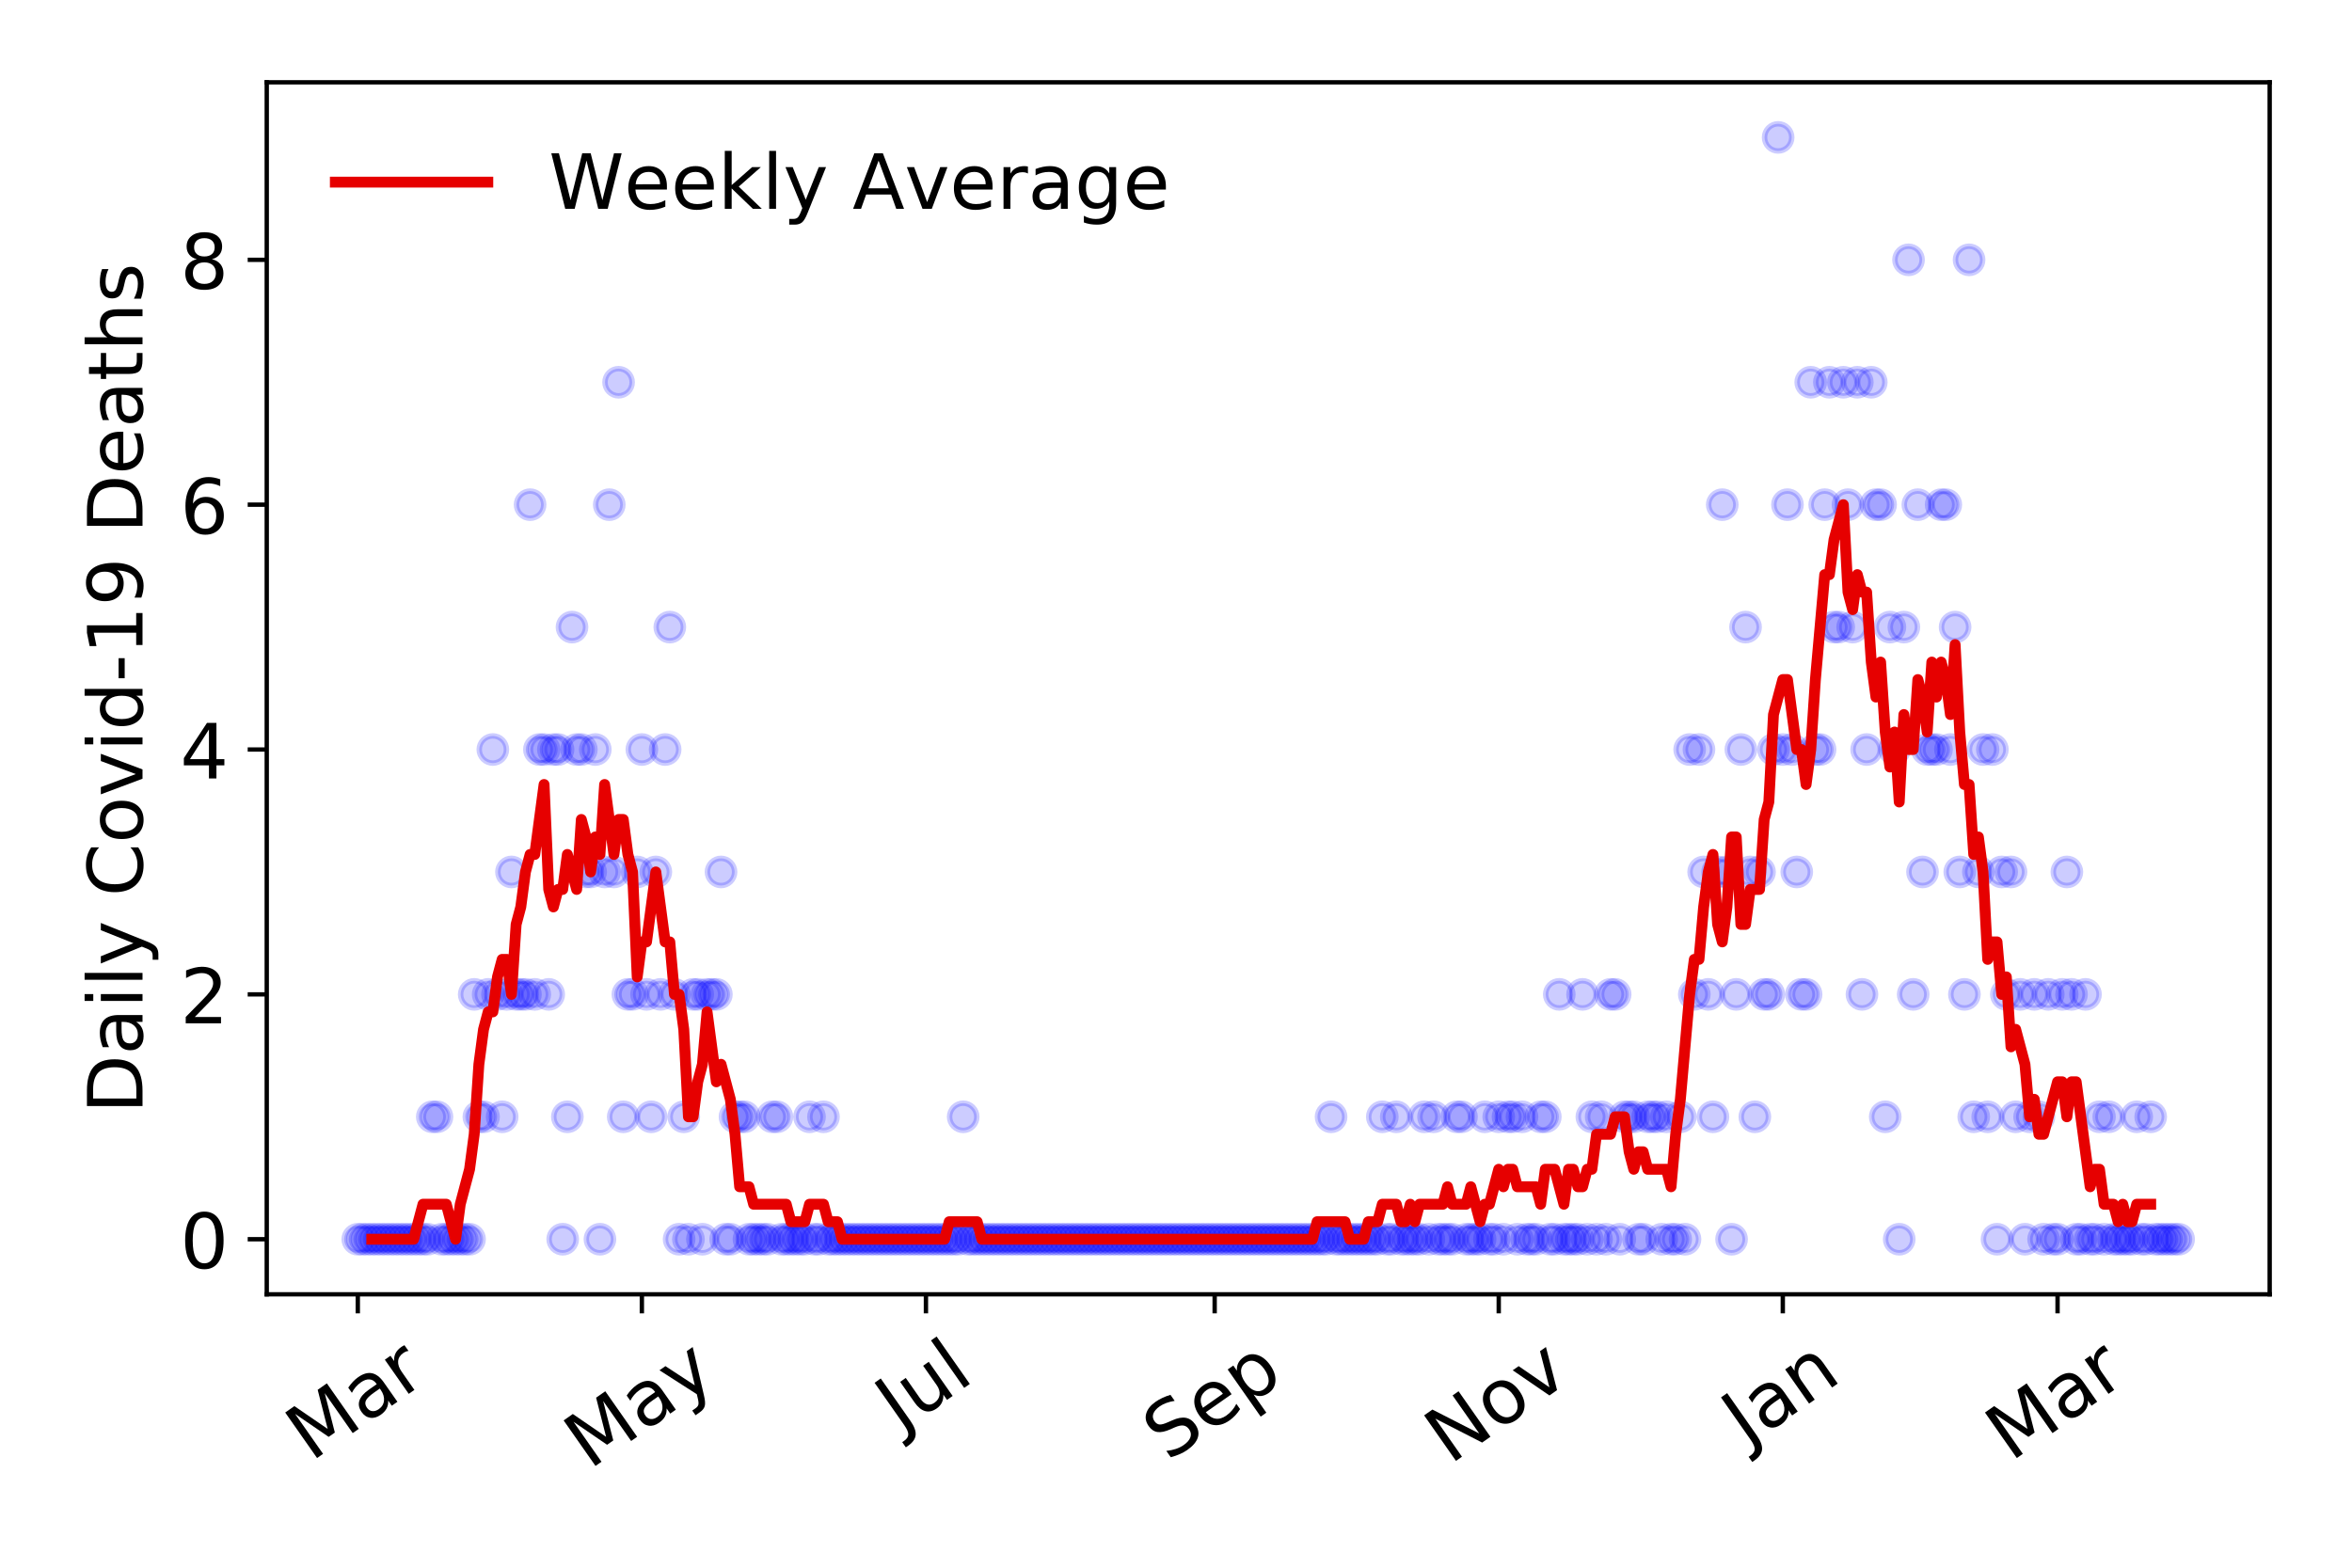 <?xml version="1.0" encoding="utf-8" standalone="no"?>
<!DOCTYPE svg PUBLIC "-//W3C//DTD SVG 1.1//EN"
  "http://www.w3.org/Graphics/SVG/1.1/DTD/svg11.dtd">
<!-- Created with matplotlib (https://matplotlib.org/) -->
<svg height="288pt" version="1.1" viewBox="0 0 432 288" width="432pt" xmlns="http://www.w3.org/2000/svg" xmlns:xlink="http://www.w3.org/1999/xlink">
 <defs>
  <style type="text/css">
*{stroke-linecap:butt;stroke-linejoin:round;}
  </style>
 </defs>
 <g id="figure_1">
  <g id="patch_1">
   <path d="M 0 288 
L 432 288 
L 432 0 
L 0 0 
z
" style="fill:#ffffff;"/>
  </g>
  <g id="axes_1">
   <g id="patch_2">
    <path d="M 48.995 237.778 
L 416.88 237.778 
L 416.88 15.12 
L 48.995 15.12 
z
" style="fill:#ffffff;"/>
   </g>
   <g id="matplotlib.axis_1">
    <g id="xtick_1">
     <g id="line2d_1">
      <defs>
       <path d="M 0 0 
L 0 3.5 
" id="m1f644ebc4f" style="stroke:#000000;stroke-width:0.8;"/>
      </defs>
      <g>
       <use style="stroke:#000000;stroke-width:0.8;" x="65.717" xlink:href="#m1f644ebc4f" y="237.778"/>
      </g>
     </g>
     <g id="text_1">
      <!-- Mar -->
      <defs>
       <path d="M 9.812 72.906 
L 24.516 72.906 
L 43.109 23.297 
L 61.812 72.906 
L 76.516 72.906 
L 76.516 0 
L 66.891 0 
L 66.891 64.016 
L 48.094 14.016 
L 38.188 14.016 
L 19.391 64.016 
L 19.391 0 
L 9.812 0 
z
" id="DejaVuSans-77"/>
       <path d="M 34.281 27.484 
Q 23.391 27.484 19.188 25 
Q 14.984 22.516 14.984 16.5 
Q 14.984 11.719 18.141 8.906 
Q 21.297 6.109 26.703 6.109 
Q 34.188 6.109 38.703 11.406 
Q 43.219 16.703 43.219 25.484 
L 43.219 27.484 
z
M 52.203 31.203 
L 52.203 0 
L 43.219 0 
L 43.219 8.297 
Q 40.141 3.328 35.547 0.953 
Q 30.953 -1.422 24.312 -1.422 
Q 15.922 -1.422 10.953 3.297 
Q 6 8.016 6 15.922 
Q 6 25.141 12.172 29.828 
Q 18.359 34.516 30.609 34.516 
L 43.219 34.516 
L 43.219 35.406 
Q 43.219 41.609 39.141 45 
Q 35.062 48.391 27.688 48.391 
Q 23 48.391 18.547 47.266 
Q 14.109 46.141 10.016 43.891 
L 10.016 52.203 
Q 14.938 54.109 19.578 55.047 
Q 24.219 56 28.609 56 
Q 40.484 56 46.344 49.844 
Q 52.203 43.703 52.203 31.203 
z
" id="DejaVuSans-97"/>
       <path d="M 41.109 46.297 
Q 39.594 47.172 37.812 47.578 
Q 36.031 48 33.891 48 
Q 26.266 48 22.188 43.047 
Q 18.109 38.094 18.109 28.812 
L 18.109 0 
L 9.078 0 
L 9.078 54.688 
L 18.109 54.688 
L 18.109 46.188 
Q 20.953 51.172 25.484 53.578 
Q 30.031 56 36.531 56 
Q 37.453 56 38.578 55.875 
Q 39.703 55.766 41.062 55.516 
z
" id="DejaVuSans-114"/>
      </defs>
      <g transform="translate(57.114 268.643)rotate(-35)scale(0.14 -0.14)">
       <use xlink:href="#DejaVuSans-77"/>
       <use x="86.279" xlink:href="#DejaVuSans-97"/>
       <use x="147.559" xlink:href="#DejaVuSans-114"/>
      </g>
     </g>
    </g>
    <g id="xtick_2">
     <g id="line2d_2">
      <g>
       <use style="stroke:#000000;stroke-width:0.8;" x="117.893" xlink:href="#m1f644ebc4f" y="237.778"/>
      </g>
     </g>
     <g id="text_2">
      <!-- May -->
      <defs>
       <path d="M 32.172 -5.078 
Q 28.375 -14.844 24.75 -17.812 
Q 21.141 -20.797 15.094 -20.797 
L 7.906 -20.797 
L 7.906 -13.281 
L 13.188 -13.281 
Q 16.891 -13.281 18.938 -11.516 
Q 21 -9.766 23.484 -3.219 
L 25.094 0.875 
L 2.984 54.688 
L 12.5 54.688 
L 29.594 11.922 
L 46.688 54.688 
L 56.203 54.688 
z
" id="DejaVuSans-121"/>
      </defs>
      <g transform="translate(108.254 270.094)rotate(-35)scale(0.14 -0.14)">
       <use xlink:href="#DejaVuSans-77"/>
       <use x="86.279" xlink:href="#DejaVuSans-97"/>
       <use x="147.559" xlink:href="#DejaVuSans-121"/>
      </g>
     </g>
    </g>
    <g id="xtick_3">
     <g id="line2d_3">
      <g>
       <use style="stroke:#000000;stroke-width:0.8;" x="170.069" xlink:href="#m1f644ebc4f" y="237.778"/>
      </g>
     </g>
     <g id="text_3">
      <!-- Jul -->
      <defs>
       <path d="M 9.812 72.906 
L 19.672 72.906 
L 19.672 5.078 
Q 19.672 -8.109 14.672 -14.062 
Q 9.672 -20.016 -1.422 -20.016 
L -5.172 -20.016 
L -5.172 -11.719 
L -2.094 -11.719 
Q 4.438 -11.719 7.125 -8.047 
Q 9.812 -4.391 9.812 5.078 
z
" id="DejaVuSans-74"/>
       <path d="M 8.5 21.578 
L 8.5 54.688 
L 17.484 54.688 
L 17.484 21.922 
Q 17.484 14.156 20.5 10.266 
Q 23.531 6.391 29.594 6.391 
Q 36.859 6.391 41.078 11.031 
Q 45.312 15.672 45.312 23.688 
L 45.312 54.688 
L 54.297 54.688 
L 54.297 0 
L 45.312 0 
L 45.312 8.406 
Q 42.047 3.422 37.719 1 
Q 33.406 -1.422 27.688 -1.422 
Q 18.266 -1.422 13.375 4.438 
Q 8.5 10.297 8.5 21.578 
z
M 31.109 56 
z
" id="DejaVuSans-117"/>
       <path d="M 9.422 75.984 
L 18.406 75.984 
L 18.406 0 
L 9.422 0 
z
" id="DejaVuSans-108"/>
      </defs>
      <g transform="translate(165.367 263.181)rotate(-35)scale(0.14 -0.14)">
       <use xlink:href="#DejaVuSans-74"/>
       <use x="29.492" xlink:href="#DejaVuSans-117"/>
       <use x="92.871" xlink:href="#DejaVuSans-108"/>
      </g>
     </g>
    </g>
    <g id="xtick_4">
     <g id="line2d_4">
      <g>
       <use style="stroke:#000000;stroke-width:0.8;" x="223.101" xlink:href="#m1f644ebc4f" y="237.778"/>
      </g>
     </g>
     <g id="text_4">
      <!-- Sep -->
      <defs>
       <path d="M 53.516 70.516 
L 53.516 60.891 
Q 47.906 63.578 42.922 64.891 
Q 37.938 66.219 33.297 66.219 
Q 25.25 66.219 20.875 63.094 
Q 16.5 59.969 16.5 54.203 
Q 16.5 49.359 19.406 46.891 
Q 22.312 44.438 30.422 42.922 
L 36.375 41.703 
Q 47.406 39.594 52.656 34.297 
Q 57.906 29 57.906 20.125 
Q 57.906 9.516 50.797 4.047 
Q 43.703 -1.422 29.984 -1.422 
Q 24.812 -1.422 18.969 -0.25 
Q 13.141 0.922 6.891 3.219 
L 6.891 13.375 
Q 12.891 10.016 18.656 8.297 
Q 24.422 6.594 29.984 6.594 
Q 38.422 6.594 43.016 9.906 
Q 47.609 13.234 47.609 19.391 
Q 47.609 24.75 44.312 27.781 
Q 41.016 30.812 33.5 32.328 
L 27.484 33.5 
Q 16.453 35.688 11.516 40.375 
Q 6.594 45.062 6.594 53.422 
Q 6.594 63.094 13.406 68.656 
Q 20.219 74.219 32.172 74.219 
Q 37.312 74.219 42.625 73.281 
Q 47.953 72.359 53.516 70.516 
z
" id="DejaVuSans-83"/>
       <path d="M 56.203 29.594 
L 56.203 25.203 
L 14.891 25.203 
Q 15.484 15.922 20.484 11.062 
Q 25.484 6.203 34.422 6.203 
Q 39.594 6.203 44.453 7.469 
Q 49.312 8.734 54.109 11.281 
L 54.109 2.781 
Q 49.266 0.734 44.188 -0.344 
Q 39.109 -1.422 33.891 -1.422 
Q 20.797 -1.422 13.156 6.188 
Q 5.516 13.812 5.516 26.812 
Q 5.516 40.234 12.766 48.109 
Q 20.016 56 32.328 56 
Q 43.359 56 49.781 48.891 
Q 56.203 41.797 56.203 29.594 
z
M 47.219 32.234 
Q 47.125 39.594 43.094 43.984 
Q 39.062 48.391 32.422 48.391 
Q 24.906 48.391 20.391 44.141 
Q 15.875 39.891 15.188 32.172 
z
" id="DejaVuSans-101"/>
       <path d="M 18.109 8.203 
L 18.109 -20.797 
L 9.078 -20.797 
L 9.078 54.688 
L 18.109 54.688 
L 18.109 46.391 
Q 20.953 51.266 25.266 53.625 
Q 29.594 56 35.594 56 
Q 45.562 56 51.781 48.094 
Q 58.016 40.188 58.016 27.297 
Q 58.016 14.406 51.781 6.484 
Q 45.562 -1.422 35.594 -1.422 
Q 29.594 -1.422 25.266 0.953 
Q 20.953 3.328 18.109 8.203 
z
M 48.688 27.297 
Q 48.688 37.203 44.609 42.844 
Q 40.531 48.484 33.406 48.484 
Q 26.266 48.484 22.188 42.844 
Q 18.109 37.203 18.109 27.297 
Q 18.109 17.391 22.188 11.75 
Q 26.266 6.109 33.406 6.109 
Q 40.531 6.109 44.609 11.75 
Q 48.688 17.391 48.688 27.297 
z
" id="DejaVuSans-112"/>
      </defs>
      <g transform="translate(214.508 268.629)rotate(-35)scale(0.14 -0.14)">
       <use xlink:href="#DejaVuSans-83"/>
       <use x="63.477" xlink:href="#DejaVuSans-101"/>
       <use x="125" xlink:href="#DejaVuSans-112"/>
      </g>
     </g>
    </g>
    <g id="xtick_5">
     <g id="line2d_5">
      <g>
       <use style="stroke:#000000;stroke-width:0.8;" x="275.277" xlink:href="#m1f644ebc4f" y="237.778"/>
      </g>
     </g>
     <g id="text_5">
      <!-- Nov -->
      <defs>
       <path d="M 9.812 72.906 
L 23.094 72.906 
L 55.422 11.922 
L 55.422 72.906 
L 64.984 72.906 
L 64.984 0 
L 51.703 0 
L 19.391 60.984 
L 19.391 0 
L 9.812 0 
z
" id="DejaVuSans-78"/>
       <path d="M 30.609 48.391 
Q 23.391 48.391 19.188 42.75 
Q 14.984 37.109 14.984 27.297 
Q 14.984 17.484 19.156 11.844 
Q 23.344 6.203 30.609 6.203 
Q 37.797 6.203 41.984 11.859 
Q 46.188 17.531 46.188 27.297 
Q 46.188 37.016 41.984 42.703 
Q 37.797 48.391 30.609 48.391 
z
M 30.609 56 
Q 42.328 56 49.016 48.375 
Q 55.719 40.766 55.719 27.297 
Q 55.719 13.875 49.016 6.219 
Q 42.328 -1.422 30.609 -1.422 
Q 18.844 -1.422 12.172 6.219 
Q 5.516 13.875 5.516 27.297 
Q 5.516 40.766 12.172 48.375 
Q 18.844 56 30.609 56 
z
" id="DejaVuSans-111"/>
       <path d="M 2.984 54.688 
L 12.5 54.688 
L 29.594 8.797 
L 46.688 54.688 
L 56.203 54.688 
L 35.688 0 
L 23.484 0 
z
" id="DejaVuSans-118"/>
      </defs>
      <g transform="translate(266.301 269.166)rotate(-35)scale(0.14 -0.14)">
       <use xlink:href="#DejaVuSans-78"/>
       <use x="74.805" xlink:href="#DejaVuSans-111"/>
       <use x="135.986" xlink:href="#DejaVuSans-118"/>
      </g>
     </g>
    </g>
    <g id="xtick_6">
     <g id="line2d_6">
      <g>
       <use style="stroke:#000000;stroke-width:0.8;" x="327.453" xlink:href="#m1f644ebc4f" y="237.778"/>
      </g>
     </g>
     <g id="text_6">
      <!-- Jan -->
      <defs>
       <path d="M 54.891 33.016 
L 54.891 0 
L 45.906 0 
L 45.906 32.719 
Q 45.906 40.484 42.875 44.328 
Q 39.844 48.188 33.797 48.188 
Q 26.516 48.188 22.312 43.547 
Q 18.109 38.922 18.109 30.906 
L 18.109 0 
L 9.078 0 
L 9.078 54.688 
L 18.109 54.688 
L 18.109 46.188 
Q 21.344 51.125 25.703 53.562 
Q 30.078 56 35.797 56 
Q 45.219 56 50.047 50.172 
Q 54.891 44.344 54.891 33.016 
z
" id="DejaVuSans-110"/>
      </defs>
      <g transform="translate(320.83 265.871)rotate(-35)scale(0.14 -0.14)">
       <use xlink:href="#DejaVuSans-74"/>
       <use x="29.492" xlink:href="#DejaVuSans-97"/>
       <use x="90.771" xlink:href="#DejaVuSans-110"/>
      </g>
     </g>
    </g>
    <g id="xtick_7">
     <g id="line2d_7">
      <g>
       <use style="stroke:#000000;stroke-width:0.8;" x="377.919" xlink:href="#m1f644ebc4f" y="237.778"/>
      </g>
     </g>
     <g id="text_7">
      <!-- Mar -->
      <g transform="translate(369.316 268.643)rotate(-35)scale(0.14 -0.14)">
       <use xlink:href="#DejaVuSans-77"/>
       <use x="86.279" xlink:href="#DejaVuSans-97"/>
       <use x="147.559" xlink:href="#DejaVuSans-114"/>
      </g>
     </g>
    </g>
   </g>
   <g id="matplotlib.axis_2">
    <g id="ytick_1">
     <g id="line2d_8">
      <defs>
       <path d="M 0 0 
L -3.5 0 
" id="mabf9e8b7b3" style="stroke:#000000;stroke-width:0.8;"/>
      </defs>
      <g>
       <use style="stroke:#000000;stroke-width:0.8;" x="48.995" xlink:href="#mabf9e8b7b3" y="227.657"/>
      </g>
     </g>
     <g id="text_8">
      <!-- 0 -->
      <defs>
       <path d="M 31.781 66.406 
Q 24.172 66.406 20.328 58.906 
Q 16.5 51.422 16.5 36.375 
Q 16.5 21.391 20.328 13.891 
Q 24.172 6.391 31.781 6.391 
Q 39.453 6.391 43.281 13.891 
Q 47.125 21.391 47.125 36.375 
Q 47.125 51.422 43.281 58.906 
Q 39.453 66.406 31.781 66.406 
z
M 31.781 74.219 
Q 44.047 74.219 50.516 64.516 
Q 56.984 54.828 56.984 36.375 
Q 56.984 17.969 50.516 8.266 
Q 44.047 -1.422 31.781 -1.422 
Q 19.531 -1.422 13.062 8.266 
Q 6.594 17.969 6.594 36.375 
Q 6.594 54.828 13.062 64.516 
Q 19.531 74.219 31.781 74.219 
z
" id="DejaVuSans-48"/>
      </defs>
      <g transform="translate(33.087 232.976)scale(0.14 -0.14)">
       <use xlink:href="#DejaVuSans-48"/>
      </g>
     </g>
    </g>
    <g id="ytick_2">
     <g id="line2d_9">
      <g>
       <use style="stroke:#000000;stroke-width:0.8;" x="48.995" xlink:href="#mabf9e8b7b3" y="182.676"/>
      </g>
     </g>
     <g id="text_9">
      <!-- 2 -->
      <defs>
       <path d="M 19.188 8.297 
L 53.609 8.297 
L 53.609 0 
L 7.328 0 
L 7.328 8.297 
Q 12.938 14.109 22.625 23.891 
Q 32.328 33.688 34.812 36.531 
Q 39.547 41.844 41.422 45.531 
Q 43.312 49.219 43.312 52.781 
Q 43.312 58.594 39.234 62.25 
Q 35.156 65.922 28.609 65.922 
Q 23.969 65.922 18.812 64.312 
Q 13.672 62.703 7.812 59.422 
L 7.812 69.391 
Q 13.766 71.781 18.938 73 
Q 24.125 74.219 28.422 74.219 
Q 39.75 74.219 46.484 68.547 
Q 53.219 62.891 53.219 53.422 
Q 53.219 48.922 51.531 44.891 
Q 49.859 40.875 45.406 35.406 
Q 44.188 33.984 37.641 27.219 
Q 31.109 20.453 19.188 8.297 
z
" id="DejaVuSans-50"/>
      </defs>
      <g transform="translate(33.087 187.995)scale(0.14 -0.14)">
       <use xlink:href="#DejaVuSans-50"/>
      </g>
     </g>
    </g>
    <g id="ytick_3">
     <g id="line2d_10">
      <g>
       <use style="stroke:#000000;stroke-width:0.8;" x="48.995" xlink:href="#mabf9e8b7b3" y="137.694"/>
      </g>
     </g>
     <g id="text_10">
      <!-- 4 -->
      <defs>
       <path d="M 37.797 64.312 
L 12.891 25.391 
L 37.797 25.391 
z
M 35.203 72.906 
L 47.609 72.906 
L 47.609 25.391 
L 58.016 25.391 
L 58.016 17.188 
L 47.609 17.188 
L 47.609 0 
L 37.797 0 
L 37.797 17.188 
L 4.891 17.188 
L 4.891 26.703 
z
" id="DejaVuSans-52"/>
      </defs>
      <g transform="translate(33.087 143.013)scale(0.14 -0.14)">
       <use xlink:href="#DejaVuSans-52"/>
      </g>
     </g>
    </g>
    <g id="ytick_4">
     <g id="line2d_11">
      <g>
       <use style="stroke:#000000;stroke-width:0.8;" x="48.995" xlink:href="#mabf9e8b7b3" y="92.713"/>
      </g>
     </g>
     <g id="text_11">
      <!-- 6 -->
      <defs>
       <path d="M 33.016 40.375 
Q 26.375 40.375 22.484 35.828 
Q 18.609 31.297 18.609 23.391 
Q 18.609 15.531 22.484 10.953 
Q 26.375 6.391 33.016 6.391 
Q 39.656 6.391 43.531 10.953 
Q 47.406 15.531 47.406 23.391 
Q 47.406 31.297 43.531 35.828 
Q 39.656 40.375 33.016 40.375 
z
M 52.594 71.297 
L 52.594 62.312 
Q 48.875 64.062 45.094 64.984 
Q 41.312 65.922 37.594 65.922 
Q 27.828 65.922 22.672 59.328 
Q 17.531 52.734 16.797 39.406 
Q 19.672 43.656 24.016 45.922 
Q 28.375 48.188 33.594 48.188 
Q 44.578 48.188 50.953 41.516 
Q 57.328 34.859 57.328 23.391 
Q 57.328 12.156 50.688 5.359 
Q 44.047 -1.422 33.016 -1.422 
Q 20.359 -1.422 13.672 8.266 
Q 6.984 17.969 6.984 36.375 
Q 6.984 53.656 15.188 63.938 
Q 23.391 74.219 37.203 74.219 
Q 40.922 74.219 44.703 73.484 
Q 48.484 72.75 52.594 71.297 
z
" id="DejaVuSans-54"/>
      </defs>
      <g transform="translate(33.087 98.032)scale(0.14 -0.14)">
       <use xlink:href="#DejaVuSans-54"/>
      </g>
     </g>
    </g>
    <g id="ytick_5">
     <g id="line2d_12">
      <g>
       <use style="stroke:#000000;stroke-width:0.8;" x="48.995" xlink:href="#mabf9e8b7b3" y="47.732"/>
      </g>
     </g>
     <g id="text_12">
      <!-- 8 -->
      <defs>
       <path d="M 31.781 34.625 
Q 24.75 34.625 20.719 30.859 
Q 16.703 27.094 16.703 20.516 
Q 16.703 13.922 20.719 10.156 
Q 24.75 6.391 31.781 6.391 
Q 38.812 6.391 42.859 10.172 
Q 46.922 13.969 46.922 20.516 
Q 46.922 27.094 42.891 30.859 
Q 38.875 34.625 31.781 34.625 
z
M 21.922 38.812 
Q 15.578 40.375 12.031 44.719 
Q 8.5 49.078 8.5 55.328 
Q 8.5 64.062 14.719 69.141 
Q 20.953 74.219 31.781 74.219 
Q 42.672 74.219 48.875 69.141 
Q 55.078 64.062 55.078 55.328 
Q 55.078 49.078 51.531 44.719 
Q 48 40.375 41.703 38.812 
Q 48.828 37.156 52.797 32.312 
Q 56.781 27.484 56.781 20.516 
Q 56.781 9.906 50.312 4.234 
Q 43.844 -1.422 31.781 -1.422 
Q 19.734 -1.422 13.25 4.234 
Q 6.781 9.906 6.781 20.516 
Q 6.781 27.484 10.781 32.312 
Q 14.797 37.156 21.922 38.812 
z
M 18.312 54.391 
Q 18.312 48.734 21.844 45.562 
Q 25.391 42.391 31.781 42.391 
Q 38.141 42.391 41.719 45.562 
Q 45.312 48.734 45.312 54.391 
Q 45.312 60.062 41.719 63.234 
Q 38.141 66.406 31.781 66.406 
Q 25.391 66.406 21.844 63.234 
Q 18.312 60.062 18.312 54.391 
z
" id="DejaVuSans-56"/>
      </defs>
      <g transform="translate(33.087 53.05)scale(0.14 -0.14)">
       <use xlink:href="#DejaVuSans-56"/>
      </g>
     </g>
    </g>
    <g id="text_13">
     <!-- Daily Covid-19 Deaths -->
     <defs>
      <path d="M 19.672 64.797 
L 19.672 8.109 
L 31.594 8.109 
Q 46.688 8.109 53.688 14.938 
Q 60.688 21.781 60.688 36.531 
Q 60.688 51.172 53.688 57.984 
Q 46.688 64.797 31.594 64.797 
z
M 9.812 72.906 
L 30.078 72.906 
Q 51.266 72.906 61.172 64.094 
Q 71.094 55.281 71.094 36.531 
Q 71.094 17.672 61.125 8.828 
Q 51.172 0 30.078 0 
L 9.812 0 
z
" id="DejaVuSans-68"/>
      <path d="M 9.422 54.688 
L 18.406 54.688 
L 18.406 0 
L 9.422 0 
z
M 9.422 75.984 
L 18.406 75.984 
L 18.406 64.594 
L 9.422 64.594 
z
" id="DejaVuSans-105"/>
      <path id="DejaVuSans-32"/>
      <path d="M 64.406 67.281 
L 64.406 56.891 
Q 59.422 61.531 53.781 63.812 
Q 48.141 66.109 41.797 66.109 
Q 29.297 66.109 22.656 58.469 
Q 16.016 50.828 16.016 36.375 
Q 16.016 21.969 22.656 14.328 
Q 29.297 6.688 41.797 6.688 
Q 48.141 6.688 53.781 8.984 
Q 59.422 11.281 64.406 15.922 
L 64.406 5.609 
Q 59.234 2.094 53.438 0.328 
Q 47.656 -1.422 41.219 -1.422 
Q 24.656 -1.422 15.125 8.703 
Q 5.609 18.844 5.609 36.375 
Q 5.609 53.953 15.125 64.078 
Q 24.656 74.219 41.219 74.219 
Q 47.75 74.219 53.531 72.484 
Q 59.328 70.75 64.406 67.281 
z
" id="DejaVuSans-67"/>
      <path d="M 45.406 46.391 
L 45.406 75.984 
L 54.391 75.984 
L 54.391 0 
L 45.406 0 
L 45.406 8.203 
Q 42.578 3.328 38.25 0.953 
Q 33.938 -1.422 27.875 -1.422 
Q 17.969 -1.422 11.734 6.484 
Q 5.516 14.406 5.516 27.297 
Q 5.516 40.188 11.734 48.094 
Q 17.969 56 27.875 56 
Q 33.938 56 38.25 53.625 
Q 42.578 51.266 45.406 46.391 
z
M 14.797 27.297 
Q 14.797 17.391 18.875 11.75 
Q 22.953 6.109 30.078 6.109 
Q 37.203 6.109 41.297 11.75 
Q 45.406 17.391 45.406 27.297 
Q 45.406 37.203 41.297 42.844 
Q 37.203 48.484 30.078 48.484 
Q 22.953 48.484 18.875 42.844 
Q 14.797 37.203 14.797 27.297 
z
" id="DejaVuSans-100"/>
      <path d="M 4.891 31.391 
L 31.203 31.391 
L 31.203 23.391 
L 4.891 23.391 
z
" id="DejaVuSans-45"/>
      <path d="M 12.406 8.297 
L 28.516 8.297 
L 28.516 63.922 
L 10.984 60.406 
L 10.984 69.391 
L 28.422 72.906 
L 38.281 72.906 
L 38.281 8.297 
L 54.391 8.297 
L 54.391 0 
L 12.406 0 
z
" id="DejaVuSans-49"/>
      <path d="M 10.984 1.516 
L 10.984 10.5 
Q 14.703 8.734 18.5 7.812 
Q 22.312 6.891 25.984 6.891 
Q 35.75 6.891 40.891 13.453 
Q 46.047 20.016 46.781 33.406 
Q 43.953 29.203 39.594 26.953 
Q 35.25 24.703 29.984 24.703 
Q 19.047 24.703 12.672 31.312 
Q 6.297 37.938 6.297 49.422 
Q 6.297 60.641 12.938 67.422 
Q 19.578 74.219 30.609 74.219 
Q 43.266 74.219 49.922 64.516 
Q 56.594 54.828 56.594 36.375 
Q 56.594 19.141 48.406 8.859 
Q 40.234 -1.422 26.422 -1.422 
Q 22.703 -1.422 18.891 -0.688 
Q 15.094 0.047 10.984 1.516 
z
M 30.609 32.422 
Q 37.25 32.422 41.125 36.953 
Q 45.016 41.5 45.016 49.422 
Q 45.016 57.281 41.125 61.844 
Q 37.25 66.406 30.609 66.406 
Q 23.969 66.406 20.094 61.844 
Q 16.219 57.281 16.219 49.422 
Q 16.219 41.5 20.094 36.953 
Q 23.969 32.422 30.609 32.422 
z
" id="DejaVuSans-57"/>
      <path d="M 18.312 70.219 
L 18.312 54.688 
L 36.812 54.688 
L 36.812 47.703 
L 18.312 47.703 
L 18.312 18.016 
Q 18.312 11.328 20.141 9.422 
Q 21.969 7.516 27.594 7.516 
L 36.812 7.516 
L 36.812 0 
L 27.594 0 
Q 17.188 0 13.234 3.875 
Q 9.281 7.766 9.281 18.016 
L 9.281 47.703 
L 2.688 47.703 
L 2.688 54.688 
L 9.281 54.688 
L 9.281 70.219 
z
" id="DejaVuSans-116"/>
      <path d="M 54.891 33.016 
L 54.891 0 
L 45.906 0 
L 45.906 32.719 
Q 45.906 40.484 42.875 44.328 
Q 39.844 48.188 33.797 48.188 
Q 26.516 48.188 22.312 43.547 
Q 18.109 38.922 18.109 30.906 
L 18.109 0 
L 9.078 0 
L 9.078 75.984 
L 18.109 75.984 
L 18.109 46.188 
Q 21.344 51.125 25.703 53.562 
Q 30.078 56 35.797 56 
Q 45.219 56 50.047 50.172 
Q 54.891 44.344 54.891 33.016 
z
" id="DejaVuSans-104"/>
      <path d="M 44.281 53.078 
L 44.281 44.578 
Q 40.484 46.531 36.375 47.5 
Q 32.281 48.484 27.875 48.484 
Q 21.188 48.484 17.844 46.438 
Q 14.5 44.391 14.5 40.281 
Q 14.5 37.156 16.891 35.375 
Q 19.281 33.594 26.516 31.984 
L 29.594 31.297 
Q 39.156 29.25 43.188 25.516 
Q 47.219 21.781 47.219 15.094 
Q 47.219 7.469 41.188 3.016 
Q 35.156 -1.422 24.609 -1.422 
Q 20.219 -1.422 15.453 -0.562 
Q 10.688 0.297 5.422 2 
L 5.422 11.281 
Q 10.406 8.688 15.234 7.391 
Q 20.062 6.109 24.812 6.109 
Q 31.156 6.109 34.562 8.281 
Q 37.984 10.453 37.984 14.406 
Q 37.984 18.062 35.516 20.016 
Q 33.062 21.969 24.703 23.781 
L 21.578 24.516 
Q 13.234 26.266 9.516 29.906 
Q 5.812 33.547 5.812 39.891 
Q 5.812 47.609 11.281 51.797 
Q 16.75 56 26.812 56 
Q 31.781 56 36.172 55.266 
Q 40.578 54.547 44.281 53.078 
z
" id="DejaVuSans-115"/>
     </defs>
     <g transform="translate(26.176 204.56)rotate(-90)scale(0.14 -0.14)">
      <use xlink:href="#DejaVuSans-68"/>
      <use x="77.002" xlink:href="#DejaVuSans-97"/>
      <use x="138.281" xlink:href="#DejaVuSans-105"/>
      <use x="166.064" xlink:href="#DejaVuSans-108"/>
      <use x="193.848" xlink:href="#DejaVuSans-121"/>
      <use x="253.027" xlink:href="#DejaVuSans-32"/>
      <use x="284.814" xlink:href="#DejaVuSans-67"/>
      <use x="354.639" xlink:href="#DejaVuSans-111"/>
      <use x="415.82" xlink:href="#DejaVuSans-118"/>
      <use x="475" xlink:href="#DejaVuSans-105"/>
      <use x="502.783" xlink:href="#DejaVuSans-100"/>
      <use x="566.26" xlink:href="#DejaVuSans-45"/>
      <use x="602.344" xlink:href="#DejaVuSans-49"/>
      <use x="665.967" xlink:href="#DejaVuSans-57"/>
      <use x="729.59" xlink:href="#DejaVuSans-32"/>
      <use x="761.377" xlink:href="#DejaVuSans-68"/>
      <use x="838.379" xlink:href="#DejaVuSans-101"/>
      <use x="899.902" xlink:href="#DejaVuSans-97"/>
      <use x="961.182" xlink:href="#DejaVuSans-116"/>
      <use x="1000.391" xlink:href="#DejaVuSans-104"/>
      <use x="1063.77" xlink:href="#DejaVuSans-115"/>
     </g>
    </g>
   </g>
   <g id="line2d_13">
    <defs>
     <path d="M 0 2.5 
C 0.663 2.5 1.299 2.237 1.768 1.768 
C 2.237 1.299 2.5 0.663 2.5 0 
C 2.5 -0.663 2.237 -1.299 1.768 -1.768 
C 1.299 -2.237 0.663 -2.5 0 -2.5 
C -0.663 -2.5 -1.299 -2.237 -1.768 -1.768 
C -2.237 -1.299 -2.5 -0.663 -2.5 0 
C -2.5 0.663 -2.237 1.299 -1.768 1.768 
C -1.299 2.237 -0.663 2.5 0 2.5 
z
" id="m4920bdbcdd" style="stroke:#0000ff;stroke-opacity:0.2;"/>
    </defs>
    <g clip-path="url(#pfb385ae1ce)">
     <use style="fill:#0000ff;fill-opacity:0.2;stroke:#0000ff;stroke-opacity:0.2;" x="65.717" xlink:href="#m4920bdbcdd" y="227.657"/>
     <use style="fill:#0000ff;fill-opacity:0.2;stroke:#0000ff;stroke-opacity:0.2;" x="66.572" xlink:href="#m4920bdbcdd" y="227.657"/>
     <use style="fill:#0000ff;fill-opacity:0.2;stroke:#0000ff;stroke-opacity:0.2;" x="67.428" xlink:href="#m4920bdbcdd" y="227.657"/>
     <use style="fill:#0000ff;fill-opacity:0.2;stroke:#0000ff;stroke-opacity:0.2;" x="68.283" xlink:href="#m4920bdbcdd" y="227.657"/>
     <use style="fill:#0000ff;fill-opacity:0.2;stroke:#0000ff;stroke-opacity:0.2;" x="69.138" xlink:href="#m4920bdbcdd" y="227.657"/>
     <use style="fill:#0000ff;fill-opacity:0.2;stroke:#0000ff;stroke-opacity:0.2;" x="69.994" xlink:href="#m4920bdbcdd" y="227.657"/>
     <use style="fill:#0000ff;fill-opacity:0.2;stroke:#0000ff;stroke-opacity:0.2;" x="70.849" xlink:href="#m4920bdbcdd" y="227.657"/>
     <use style="fill:#0000ff;fill-opacity:0.2;stroke:#0000ff;stroke-opacity:0.2;" x="71.704" xlink:href="#m4920bdbcdd" y="227.657"/>
     <use style="fill:#0000ff;fill-opacity:0.2;stroke:#0000ff;stroke-opacity:0.2;" x="72.56" xlink:href="#m4920bdbcdd" y="227.657"/>
     <use style="fill:#0000ff;fill-opacity:0.2;stroke:#0000ff;stroke-opacity:0.2;" x="73.415" xlink:href="#m4920bdbcdd" y="227.657"/>
     <use style="fill:#0000ff;fill-opacity:0.2;stroke:#0000ff;stroke-opacity:0.2;" x="74.271" xlink:href="#m4920bdbcdd" y="227.657"/>
     <use style="fill:#0000ff;fill-opacity:0.2;stroke:#0000ff;stroke-opacity:0.2;" x="75.126" xlink:href="#m4920bdbcdd" y="227.657"/>
     <use style="fill:#0000ff;fill-opacity:0.2;stroke:#0000ff;stroke-opacity:0.2;" x="75.981" xlink:href="#m4920bdbcdd" y="227.657"/>
     <use style="fill:#0000ff;fill-opacity:0.2;stroke:#0000ff;stroke-opacity:0.2;" x="76.837" xlink:href="#m4920bdbcdd" y="227.657"/>
     <use style="fill:#0000ff;fill-opacity:0.2;stroke:#0000ff;stroke-opacity:0.2;" x="77.692" xlink:href="#m4920bdbcdd" y="227.657"/>
     <use style="fill:#0000ff;fill-opacity:0.2;stroke:#0000ff;stroke-opacity:0.2;" x="78.547" xlink:href="#m4920bdbcdd" y="227.657"/>
     <use style="fill:#0000ff;fill-opacity:0.2;stroke:#0000ff;stroke-opacity:0.2;" x="79.403" xlink:href="#m4920bdbcdd" y="205.167"/>
     <use style="fill:#0000ff;fill-opacity:0.2;stroke:#0000ff;stroke-opacity:0.2;" x="80.258" xlink:href="#m4920bdbcdd" y="205.167"/>
     <use style="fill:#0000ff;fill-opacity:0.2;stroke:#0000ff;stroke-opacity:0.2;" x="81.113" xlink:href="#m4920bdbcdd" y="227.657"/>
     <use style="fill:#0000ff;fill-opacity:0.2;stroke:#0000ff;stroke-opacity:0.2;" x="81.969" xlink:href="#m4920bdbcdd" y="227.657"/>
     <use style="fill:#0000ff;fill-opacity:0.2;stroke:#0000ff;stroke-opacity:0.2;" x="82.824" xlink:href="#m4920bdbcdd" y="227.657"/>
     <use style="fill:#0000ff;fill-opacity:0.2;stroke:#0000ff;stroke-opacity:0.2;" x="83.679" xlink:href="#m4920bdbcdd" y="227.657"/>
     <use style="fill:#0000ff;fill-opacity:0.2;stroke:#0000ff;stroke-opacity:0.2;" x="84.535" xlink:href="#m4920bdbcdd" y="227.657"/>
     <use style="fill:#0000ff;fill-opacity:0.2;stroke:#0000ff;stroke-opacity:0.2;" x="85.39" xlink:href="#m4920bdbcdd" y="227.657"/>
     <use style="fill:#0000ff;fill-opacity:0.2;stroke:#0000ff;stroke-opacity:0.2;" x="86.245" xlink:href="#m4920bdbcdd" y="227.657"/>
     <use style="fill:#0000ff;fill-opacity:0.2;stroke:#0000ff;stroke-opacity:0.2;" x="87.101" xlink:href="#m4920bdbcdd" y="182.676"/>
     <use style="fill:#0000ff;fill-opacity:0.2;stroke:#0000ff;stroke-opacity:0.2;" x="87.956" xlink:href="#m4920bdbcdd" y="205.167"/>
     <use style="fill:#0000ff;fill-opacity:0.2;stroke:#0000ff;stroke-opacity:0.2;" x="88.811" xlink:href="#m4920bdbcdd" y="205.167"/>
     <use style="fill:#0000ff;fill-opacity:0.2;stroke:#0000ff;stroke-opacity:0.2;" x="89.667" xlink:href="#m4920bdbcdd" y="182.676"/>
     <use style="fill:#0000ff;fill-opacity:0.2;stroke:#0000ff;stroke-opacity:0.2;" x="90.522" xlink:href="#m4920bdbcdd" y="137.694"/>
     <use style="fill:#0000ff;fill-opacity:0.2;stroke:#0000ff;stroke-opacity:0.2;" x="91.377" xlink:href="#m4920bdbcdd" y="182.676"/>
     <use style="fill:#0000ff;fill-opacity:0.2;stroke:#0000ff;stroke-opacity:0.2;" x="92.233" xlink:href="#m4920bdbcdd" y="205.167"/>
     <use style="fill:#0000ff;fill-opacity:0.2;stroke:#0000ff;stroke-opacity:0.2;" x="93.088" xlink:href="#m4920bdbcdd" y="182.676"/>
     <use style="fill:#0000ff;fill-opacity:0.2;stroke:#0000ff;stroke-opacity:0.2;" x="93.944" xlink:href="#m4920bdbcdd" y="160.185"/>
     <use style="fill:#0000ff;fill-opacity:0.2;stroke:#0000ff;stroke-opacity:0.2;" x="94.799" xlink:href="#m4920bdbcdd" y="182.676"/>
     <use style="fill:#0000ff;fill-opacity:0.2;stroke:#0000ff;stroke-opacity:0.2;" x="95.654" xlink:href="#m4920bdbcdd" y="182.676"/>
     <use style="fill:#0000ff;fill-opacity:0.2;stroke:#0000ff;stroke-opacity:0.2;" x="96.51" xlink:href="#m4920bdbcdd" y="182.676"/>
     <use style="fill:#0000ff;fill-opacity:0.2;stroke:#0000ff;stroke-opacity:0.2;" x="97.365" xlink:href="#m4920bdbcdd" y="92.713"/>
     <use style="fill:#0000ff;fill-opacity:0.2;stroke:#0000ff;stroke-opacity:0.2;" x="98.22" xlink:href="#m4920bdbcdd" y="182.676"/>
     <use style="fill:#0000ff;fill-opacity:0.2;stroke:#0000ff;stroke-opacity:0.2;" x="99.076" xlink:href="#m4920bdbcdd" y="137.694"/>
     <use style="fill:#0000ff;fill-opacity:0.2;stroke:#0000ff;stroke-opacity:0.2;" x="99.931" xlink:href="#m4920bdbcdd" y="137.694"/>
     <use style="fill:#0000ff;fill-opacity:0.2;stroke:#0000ff;stroke-opacity:0.2;" x="100.786" xlink:href="#m4920bdbcdd" y="182.676"/>
     <use style="fill:#0000ff;fill-opacity:0.2;stroke:#0000ff;stroke-opacity:0.2;" x="101.642" xlink:href="#m4920bdbcdd" y="137.694"/>
     <use style="fill:#0000ff;fill-opacity:0.2;stroke:#0000ff;stroke-opacity:0.2;" x="102.497" xlink:href="#m4920bdbcdd" y="137.694"/>
     <use style="fill:#0000ff;fill-opacity:0.2;stroke:#0000ff;stroke-opacity:0.2;" x="103.352" xlink:href="#m4920bdbcdd" y="227.657"/>
     <use style="fill:#0000ff;fill-opacity:0.2;stroke:#0000ff;stroke-opacity:0.2;" x="104.208" xlink:href="#m4920bdbcdd" y="205.167"/>
     <use style="fill:#0000ff;fill-opacity:0.2;stroke:#0000ff;stroke-opacity:0.2;" x="105.063" xlink:href="#m4920bdbcdd" y="115.204"/>
     <use style="fill:#0000ff;fill-opacity:0.2;stroke:#0000ff;stroke-opacity:0.2;" x="105.918" xlink:href="#m4920bdbcdd" y="137.694"/>
     <use style="fill:#0000ff;fill-opacity:0.2;stroke:#0000ff;stroke-opacity:0.2;" x="106.774" xlink:href="#m4920bdbcdd" y="137.694"/>
     <use style="fill:#0000ff;fill-opacity:0.2;stroke:#0000ff;stroke-opacity:0.2;" x="107.629" xlink:href="#m4920bdbcdd" y="160.185"/>
     <use style="fill:#0000ff;fill-opacity:0.2;stroke:#0000ff;stroke-opacity:0.2;" x="108.484" xlink:href="#m4920bdbcdd" y="160.185"/>
     <use style="fill:#0000ff;fill-opacity:0.2;stroke:#0000ff;stroke-opacity:0.2;" x="109.34" xlink:href="#m4920bdbcdd" y="137.694"/>
     <use style="fill:#0000ff;fill-opacity:0.2;stroke:#0000ff;stroke-opacity:0.2;" x="110.195" xlink:href="#m4920bdbcdd" y="227.657"/>
     <use style="fill:#0000ff;fill-opacity:0.2;stroke:#0000ff;stroke-opacity:0.2;" x="111.05" xlink:href="#m4920bdbcdd" y="160.185"/>
     <use style="fill:#0000ff;fill-opacity:0.2;stroke:#0000ff;stroke-opacity:0.2;" x="111.906" xlink:href="#m4920bdbcdd" y="92.713"/>
     <use style="fill:#0000ff;fill-opacity:0.2;stroke:#0000ff;stroke-opacity:0.2;" x="112.761" xlink:href="#m4920bdbcdd" y="160.185"/>
     <use style="fill:#0000ff;fill-opacity:0.2;stroke:#0000ff;stroke-opacity:0.2;" x="113.617" xlink:href="#m4920bdbcdd" y="70.222"/>
     <use style="fill:#0000ff;fill-opacity:0.2;stroke:#0000ff;stroke-opacity:0.2;" x="114.472" xlink:href="#m4920bdbcdd" y="205.167"/>
     <use style="fill:#0000ff;fill-opacity:0.2;stroke:#0000ff;stroke-opacity:0.2;" x="115.327" xlink:href="#m4920bdbcdd" y="182.676"/>
     <use style="fill:#0000ff;fill-opacity:0.2;stroke:#0000ff;stroke-opacity:0.2;" x="116.183" xlink:href="#m4920bdbcdd" y="182.676"/>
     <use style="fill:#0000ff;fill-opacity:0.2;stroke:#0000ff;stroke-opacity:0.2;" x="117.038" xlink:href="#m4920bdbcdd" y="160.185"/>
     <use style="fill:#0000ff;fill-opacity:0.2;stroke:#0000ff;stroke-opacity:0.2;" x="117.893" xlink:href="#m4920bdbcdd" y="137.694"/>
     <use style="fill:#0000ff;fill-opacity:0.2;stroke:#0000ff;stroke-opacity:0.2;" x="118.749" xlink:href="#m4920bdbcdd" y="182.676"/>
     <use style="fill:#0000ff;fill-opacity:0.2;stroke:#0000ff;stroke-opacity:0.2;" x="119.604" xlink:href="#m4920bdbcdd" y="205.167"/>
     <use style="fill:#0000ff;fill-opacity:0.2;stroke:#0000ff;stroke-opacity:0.2;" x="120.459" xlink:href="#m4920bdbcdd" y="160.185"/>
     <use style="fill:#0000ff;fill-opacity:0.2;stroke:#0000ff;stroke-opacity:0.2;" x="121.315" xlink:href="#m4920bdbcdd" y="182.676"/>
     <use style="fill:#0000ff;fill-opacity:0.2;stroke:#0000ff;stroke-opacity:0.2;" x="122.17" xlink:href="#m4920bdbcdd" y="137.694"/>
     <use style="fill:#0000ff;fill-opacity:0.2;stroke:#0000ff;stroke-opacity:0.2;" x="123.025" xlink:href="#m4920bdbcdd" y="115.204"/>
     <use style="fill:#0000ff;fill-opacity:0.2;stroke:#0000ff;stroke-opacity:0.2;" x="123.881" xlink:href="#m4920bdbcdd" y="182.676"/>
     <use style="fill:#0000ff;fill-opacity:0.2;stroke:#0000ff;stroke-opacity:0.2;" x="124.736" xlink:href="#m4920bdbcdd" y="227.657"/>
     <use style="fill:#0000ff;fill-opacity:0.2;stroke:#0000ff;stroke-opacity:0.2;" x="125.591" xlink:href="#m4920bdbcdd" y="205.167"/>
     <use style="fill:#0000ff;fill-opacity:0.2;stroke:#0000ff;stroke-opacity:0.2;" x="126.447" xlink:href="#m4920bdbcdd" y="227.657"/>
     <use style="fill:#0000ff;fill-opacity:0.2;stroke:#0000ff;stroke-opacity:0.2;" x="127.302" xlink:href="#m4920bdbcdd" y="182.676"/>
     <use style="fill:#0000ff;fill-opacity:0.2;stroke:#0000ff;stroke-opacity:0.2;" x="128.157" xlink:href="#m4920bdbcdd" y="182.676"/>
     <use style="fill:#0000ff;fill-opacity:0.2;stroke:#0000ff;stroke-opacity:0.2;" x="129.013" xlink:href="#m4920bdbcdd" y="227.657"/>
     <use style="fill:#0000ff;fill-opacity:0.2;stroke:#0000ff;stroke-opacity:0.2;" x="129.868" xlink:href="#m4920bdbcdd" y="182.676"/>
     <use style="fill:#0000ff;fill-opacity:0.2;stroke:#0000ff;stroke-opacity:0.2;" x="130.723" xlink:href="#m4920bdbcdd" y="182.676"/>
     <use style="fill:#0000ff;fill-opacity:0.2;stroke:#0000ff;stroke-opacity:0.2;" x="131.579" xlink:href="#m4920bdbcdd" y="182.676"/>
     <use style="fill:#0000ff;fill-opacity:0.2;stroke:#0000ff;stroke-opacity:0.2;" x="132.434" xlink:href="#m4920bdbcdd" y="160.185"/>
     <use style="fill:#0000ff;fill-opacity:0.2;stroke:#0000ff;stroke-opacity:0.2;" x="133.29" xlink:href="#m4920bdbcdd" y="227.657"/>
     <use style="fill:#0000ff;fill-opacity:0.2;stroke:#0000ff;stroke-opacity:0.2;" x="134.145" xlink:href="#m4920bdbcdd" y="227.657"/>
     <use style="fill:#0000ff;fill-opacity:0.2;stroke:#0000ff;stroke-opacity:0.2;" x="135" xlink:href="#m4920bdbcdd" y="205.167"/>
     <use style="fill:#0000ff;fill-opacity:0.2;stroke:#0000ff;stroke-opacity:0.2;" x="135.856" xlink:href="#m4920bdbcdd" y="205.167"/>
     <use style="fill:#0000ff;fill-opacity:0.2;stroke:#0000ff;stroke-opacity:0.2;" x="136.711" xlink:href="#m4920bdbcdd" y="205.167"/>
     <use style="fill:#0000ff;fill-opacity:0.2;stroke:#0000ff;stroke-opacity:0.2;" x="137.566" xlink:href="#m4920bdbcdd" y="227.657"/>
     <use style="fill:#0000ff;fill-opacity:0.2;stroke:#0000ff;stroke-opacity:0.2;" x="138.422" xlink:href="#m4920bdbcdd" y="227.657"/>
     <use style="fill:#0000ff;fill-opacity:0.2;stroke:#0000ff;stroke-opacity:0.2;" x="139.277" xlink:href="#m4920bdbcdd" y="227.657"/>
     <use style="fill:#0000ff;fill-opacity:0.2;stroke:#0000ff;stroke-opacity:0.2;" x="140.132" xlink:href="#m4920bdbcdd" y="227.657"/>
     <use style="fill:#0000ff;fill-opacity:0.2;stroke:#0000ff;stroke-opacity:0.2;" x="140.988" xlink:href="#m4920bdbcdd" y="227.657"/>
     <use style="fill:#0000ff;fill-opacity:0.2;stroke:#0000ff;stroke-opacity:0.2;" x="141.843" xlink:href="#m4920bdbcdd" y="205.167"/>
     <use style="fill:#0000ff;fill-opacity:0.2;stroke:#0000ff;stroke-opacity:0.2;" x="142.698" xlink:href="#m4920bdbcdd" y="205.167"/>
     <use style="fill:#0000ff;fill-opacity:0.2;stroke:#0000ff;stroke-opacity:0.2;" x="143.554" xlink:href="#m4920bdbcdd" y="227.657"/>
     <use style="fill:#0000ff;fill-opacity:0.2;stroke:#0000ff;stroke-opacity:0.2;" x="144.409" xlink:href="#m4920bdbcdd" y="227.657"/>
     <use style="fill:#0000ff;fill-opacity:0.2;stroke:#0000ff;stroke-opacity:0.2;" x="145.264" xlink:href="#m4920bdbcdd" y="227.657"/>
     <use style="fill:#0000ff;fill-opacity:0.2;stroke:#0000ff;stroke-opacity:0.2;" x="146.12" xlink:href="#m4920bdbcdd" y="227.657"/>
     <use style="fill:#0000ff;fill-opacity:0.2;stroke:#0000ff;stroke-opacity:0.2;" x="146.975" xlink:href="#m4920bdbcdd" y="227.657"/>
     <use style="fill:#0000ff;fill-opacity:0.2;stroke:#0000ff;stroke-opacity:0.2;" x="147.83" xlink:href="#m4920bdbcdd" y="227.657"/>
     <use style="fill:#0000ff;fill-opacity:0.2;stroke:#0000ff;stroke-opacity:0.2;" x="148.686" xlink:href="#m4920bdbcdd" y="205.167"/>
     <use style="fill:#0000ff;fill-opacity:0.2;stroke:#0000ff;stroke-opacity:0.2;" x="149.541" xlink:href="#m4920bdbcdd" y="227.657"/>
     <use style="fill:#0000ff;fill-opacity:0.2;stroke:#0000ff;stroke-opacity:0.2;" x="150.396" xlink:href="#m4920bdbcdd" y="227.657"/>
     <use style="fill:#0000ff;fill-opacity:0.2;stroke:#0000ff;stroke-opacity:0.2;" x="151.252" xlink:href="#m4920bdbcdd" y="205.167"/>
     <use style="fill:#0000ff;fill-opacity:0.2;stroke:#0000ff;stroke-opacity:0.2;" x="152.107" xlink:href="#m4920bdbcdd" y="227.657"/>
     <use style="fill:#0000ff;fill-opacity:0.2;stroke:#0000ff;stroke-opacity:0.2;" x="152.963" xlink:href="#m4920bdbcdd" y="227.657"/>
     <use style="fill:#0000ff;fill-opacity:0.2;stroke:#0000ff;stroke-opacity:0.2;" x="153.818" xlink:href="#m4920bdbcdd" y="227.657"/>
     <use style="fill:#0000ff;fill-opacity:0.2;stroke:#0000ff;stroke-opacity:0.2;" x="154.673" xlink:href="#m4920bdbcdd" y="227.657"/>
     <use style="fill:#0000ff;fill-opacity:0.2;stroke:#0000ff;stroke-opacity:0.2;" x="155.529" xlink:href="#m4920bdbcdd" y="227.657"/>
     <use style="fill:#0000ff;fill-opacity:0.2;stroke:#0000ff;stroke-opacity:0.2;" x="156.384" xlink:href="#m4920bdbcdd" y="227.657"/>
     <use style="fill:#0000ff;fill-opacity:0.2;stroke:#0000ff;stroke-opacity:0.2;" x="157.239" xlink:href="#m4920bdbcdd" y="227.657"/>
     <use style="fill:#0000ff;fill-opacity:0.2;stroke:#0000ff;stroke-opacity:0.2;" x="158.095" xlink:href="#m4920bdbcdd" y="227.657"/>
     <use style="fill:#0000ff;fill-opacity:0.2;stroke:#0000ff;stroke-opacity:0.2;" x="158.95" xlink:href="#m4920bdbcdd" y="227.657"/>
     <use style="fill:#0000ff;fill-opacity:0.2;stroke:#0000ff;stroke-opacity:0.2;" x="159.805" xlink:href="#m4920bdbcdd" y="227.657"/>
     <use style="fill:#0000ff;fill-opacity:0.2;stroke:#0000ff;stroke-opacity:0.2;" x="160.661" xlink:href="#m4920bdbcdd" y="227.657"/>
     <use style="fill:#0000ff;fill-opacity:0.2;stroke:#0000ff;stroke-opacity:0.2;" x="161.516" xlink:href="#m4920bdbcdd" y="227.657"/>
     <use style="fill:#0000ff;fill-opacity:0.2;stroke:#0000ff;stroke-opacity:0.2;" x="162.371" xlink:href="#m4920bdbcdd" y="227.657"/>
     <use style="fill:#0000ff;fill-opacity:0.2;stroke:#0000ff;stroke-opacity:0.2;" x="163.227" xlink:href="#m4920bdbcdd" y="227.657"/>
     <use style="fill:#0000ff;fill-opacity:0.2;stroke:#0000ff;stroke-opacity:0.2;" x="164.082" xlink:href="#m4920bdbcdd" y="227.657"/>
     <use style="fill:#0000ff;fill-opacity:0.2;stroke:#0000ff;stroke-opacity:0.2;" x="164.937" xlink:href="#m4920bdbcdd" y="227.657"/>
     <use style="fill:#0000ff;fill-opacity:0.2;stroke:#0000ff;stroke-opacity:0.2;" x="165.793" xlink:href="#m4920bdbcdd" y="227.657"/>
     <use style="fill:#0000ff;fill-opacity:0.2;stroke:#0000ff;stroke-opacity:0.2;" x="166.648" xlink:href="#m4920bdbcdd" y="227.657"/>
     <use style="fill:#0000ff;fill-opacity:0.2;stroke:#0000ff;stroke-opacity:0.2;" x="167.503" xlink:href="#m4920bdbcdd" y="227.657"/>
     <use style="fill:#0000ff;fill-opacity:0.2;stroke:#0000ff;stroke-opacity:0.2;" x="168.359" xlink:href="#m4920bdbcdd" y="227.657"/>
     <use style="fill:#0000ff;fill-opacity:0.2;stroke:#0000ff;stroke-opacity:0.2;" x="169.214" xlink:href="#m4920bdbcdd" y="227.657"/>
     <use style="fill:#0000ff;fill-opacity:0.2;stroke:#0000ff;stroke-opacity:0.2;" x="170.069" xlink:href="#m4920bdbcdd" y="227.657"/>
     <use style="fill:#0000ff;fill-opacity:0.2;stroke:#0000ff;stroke-opacity:0.2;" x="170.925" xlink:href="#m4920bdbcdd" y="227.657"/>
     <use style="fill:#0000ff;fill-opacity:0.2;stroke:#0000ff;stroke-opacity:0.2;" x="171.78" xlink:href="#m4920bdbcdd" y="227.657"/>
     <use style="fill:#0000ff;fill-opacity:0.2;stroke:#0000ff;stroke-opacity:0.2;" x="172.635" xlink:href="#m4920bdbcdd" y="227.657"/>
     <use style="fill:#0000ff;fill-opacity:0.2;stroke:#0000ff;stroke-opacity:0.2;" x="173.491" xlink:href="#m4920bdbcdd" y="227.657"/>
     <use style="fill:#0000ff;fill-opacity:0.2;stroke:#0000ff;stroke-opacity:0.2;" x="174.346" xlink:href="#m4920bdbcdd" y="227.657"/>
     <use style="fill:#0000ff;fill-opacity:0.2;stroke:#0000ff;stroke-opacity:0.2;" x="175.202" xlink:href="#m4920bdbcdd" y="227.657"/>
     <use style="fill:#0000ff;fill-opacity:0.2;stroke:#0000ff;stroke-opacity:0.2;" x="176.057" xlink:href="#m4920bdbcdd" y="227.657"/>
     <use style="fill:#0000ff;fill-opacity:0.2;stroke:#0000ff;stroke-opacity:0.2;" x="176.912" xlink:href="#m4920bdbcdd" y="205.167"/>
     <use style="fill:#0000ff;fill-opacity:0.2;stroke:#0000ff;stroke-opacity:0.2;" x="177.768" xlink:href="#m4920bdbcdd" y="227.657"/>
     <use style="fill:#0000ff;fill-opacity:0.2;stroke:#0000ff;stroke-opacity:0.2;" x="178.623" xlink:href="#m4920bdbcdd" y="227.657"/>
     <use style="fill:#0000ff;fill-opacity:0.2;stroke:#0000ff;stroke-opacity:0.2;" x="179.478" xlink:href="#m4920bdbcdd" y="227.657"/>
     <use style="fill:#0000ff;fill-opacity:0.2;stroke:#0000ff;stroke-opacity:0.2;" x="180.334" xlink:href="#m4920bdbcdd" y="227.657"/>
     <use style="fill:#0000ff;fill-opacity:0.2;stroke:#0000ff;stroke-opacity:0.2;" x="181.189" xlink:href="#m4920bdbcdd" y="227.657"/>
     <use style="fill:#0000ff;fill-opacity:0.2;stroke:#0000ff;stroke-opacity:0.2;" x="182.044" xlink:href="#m4920bdbcdd" y="227.657"/>
     <use style="fill:#0000ff;fill-opacity:0.2;stroke:#0000ff;stroke-opacity:0.2;" x="182.9" xlink:href="#m4920bdbcdd" y="227.657"/>
     <use style="fill:#0000ff;fill-opacity:0.2;stroke:#0000ff;stroke-opacity:0.2;" x="183.755" xlink:href="#m4920bdbcdd" y="227.657"/>
     <use style="fill:#0000ff;fill-opacity:0.2;stroke:#0000ff;stroke-opacity:0.2;" x="184.61" xlink:href="#m4920bdbcdd" y="227.657"/>
     <use style="fill:#0000ff;fill-opacity:0.2;stroke:#0000ff;stroke-opacity:0.2;" x="185.466" xlink:href="#m4920bdbcdd" y="227.657"/>
     <use style="fill:#0000ff;fill-opacity:0.2;stroke:#0000ff;stroke-opacity:0.2;" x="186.321" xlink:href="#m4920bdbcdd" y="227.657"/>
     <use style="fill:#0000ff;fill-opacity:0.2;stroke:#0000ff;stroke-opacity:0.2;" x="187.176" xlink:href="#m4920bdbcdd" y="227.657"/>
     <use style="fill:#0000ff;fill-opacity:0.2;stroke:#0000ff;stroke-opacity:0.2;" x="188.032" xlink:href="#m4920bdbcdd" y="227.657"/>
     <use style="fill:#0000ff;fill-opacity:0.2;stroke:#0000ff;stroke-opacity:0.2;" x="188.887" xlink:href="#m4920bdbcdd" y="227.657"/>
     <use style="fill:#0000ff;fill-opacity:0.2;stroke:#0000ff;stroke-opacity:0.2;" x="189.742" xlink:href="#m4920bdbcdd" y="227.657"/>
     <use style="fill:#0000ff;fill-opacity:0.2;stroke:#0000ff;stroke-opacity:0.2;" x="190.598" xlink:href="#m4920bdbcdd" y="227.657"/>
     <use style="fill:#0000ff;fill-opacity:0.2;stroke:#0000ff;stroke-opacity:0.2;" x="191.453" xlink:href="#m4920bdbcdd" y="227.657"/>
     <use style="fill:#0000ff;fill-opacity:0.2;stroke:#0000ff;stroke-opacity:0.2;" x="192.308" xlink:href="#m4920bdbcdd" y="227.657"/>
     <use style="fill:#0000ff;fill-opacity:0.2;stroke:#0000ff;stroke-opacity:0.2;" x="193.164" xlink:href="#m4920bdbcdd" y="227.657"/>
     <use style="fill:#0000ff;fill-opacity:0.2;stroke:#0000ff;stroke-opacity:0.2;" x="194.019" xlink:href="#m4920bdbcdd" y="227.657"/>
     <use style="fill:#0000ff;fill-opacity:0.2;stroke:#0000ff;stroke-opacity:0.2;" x="194.875" xlink:href="#m4920bdbcdd" y="227.657"/>
     <use style="fill:#0000ff;fill-opacity:0.2;stroke:#0000ff;stroke-opacity:0.2;" x="195.73" xlink:href="#m4920bdbcdd" y="227.657"/>
     <use style="fill:#0000ff;fill-opacity:0.2;stroke:#0000ff;stroke-opacity:0.2;" x="196.585" xlink:href="#m4920bdbcdd" y="227.657"/>
     <use style="fill:#0000ff;fill-opacity:0.2;stroke:#0000ff;stroke-opacity:0.2;" x="197.441" xlink:href="#m4920bdbcdd" y="227.657"/>
     <use style="fill:#0000ff;fill-opacity:0.2;stroke:#0000ff;stroke-opacity:0.2;" x="198.296" xlink:href="#m4920bdbcdd" y="227.657"/>
     <use style="fill:#0000ff;fill-opacity:0.2;stroke:#0000ff;stroke-opacity:0.2;" x="199.151" xlink:href="#m4920bdbcdd" y="227.657"/>
     <use style="fill:#0000ff;fill-opacity:0.2;stroke:#0000ff;stroke-opacity:0.2;" x="200.007" xlink:href="#m4920bdbcdd" y="227.657"/>
     <use style="fill:#0000ff;fill-opacity:0.2;stroke:#0000ff;stroke-opacity:0.2;" x="200.862" xlink:href="#m4920bdbcdd" y="227.657"/>
     <use style="fill:#0000ff;fill-opacity:0.2;stroke:#0000ff;stroke-opacity:0.2;" x="201.717" xlink:href="#m4920bdbcdd" y="227.657"/>
     <use style="fill:#0000ff;fill-opacity:0.2;stroke:#0000ff;stroke-opacity:0.2;" x="202.573" xlink:href="#m4920bdbcdd" y="227.657"/>
     <use style="fill:#0000ff;fill-opacity:0.2;stroke:#0000ff;stroke-opacity:0.2;" x="203.428" xlink:href="#m4920bdbcdd" y="227.657"/>
     <use style="fill:#0000ff;fill-opacity:0.2;stroke:#0000ff;stroke-opacity:0.2;" x="204.283" xlink:href="#m4920bdbcdd" y="227.657"/>
     <use style="fill:#0000ff;fill-opacity:0.2;stroke:#0000ff;stroke-opacity:0.2;" x="205.139" xlink:href="#m4920bdbcdd" y="227.657"/>
     <use style="fill:#0000ff;fill-opacity:0.2;stroke:#0000ff;stroke-opacity:0.2;" x="205.994" xlink:href="#m4920bdbcdd" y="227.657"/>
     <use style="fill:#0000ff;fill-opacity:0.2;stroke:#0000ff;stroke-opacity:0.2;" x="206.849" xlink:href="#m4920bdbcdd" y="227.657"/>
     <use style="fill:#0000ff;fill-opacity:0.2;stroke:#0000ff;stroke-opacity:0.2;" x="207.705" xlink:href="#m4920bdbcdd" y="227.657"/>
     <use style="fill:#0000ff;fill-opacity:0.2;stroke:#0000ff;stroke-opacity:0.2;" x="208.56" xlink:href="#m4920bdbcdd" y="227.657"/>
     <use style="fill:#0000ff;fill-opacity:0.2;stroke:#0000ff;stroke-opacity:0.2;" x="209.415" xlink:href="#m4920bdbcdd" y="227.657"/>
     <use style="fill:#0000ff;fill-opacity:0.2;stroke:#0000ff;stroke-opacity:0.2;" x="210.271" xlink:href="#m4920bdbcdd" y="227.657"/>
     <use style="fill:#0000ff;fill-opacity:0.2;stroke:#0000ff;stroke-opacity:0.2;" x="211.126" xlink:href="#m4920bdbcdd" y="227.657"/>
     <use style="fill:#0000ff;fill-opacity:0.2;stroke:#0000ff;stroke-opacity:0.2;" x="211.981" xlink:href="#m4920bdbcdd" y="227.657"/>
     <use style="fill:#0000ff;fill-opacity:0.2;stroke:#0000ff;stroke-opacity:0.2;" x="212.837" xlink:href="#m4920bdbcdd" y="227.657"/>
     <use style="fill:#0000ff;fill-opacity:0.2;stroke:#0000ff;stroke-opacity:0.2;" x="213.692" xlink:href="#m4920bdbcdd" y="227.657"/>
     <use style="fill:#0000ff;fill-opacity:0.2;stroke:#0000ff;stroke-opacity:0.2;" x="214.548" xlink:href="#m4920bdbcdd" y="227.657"/>
     <use style="fill:#0000ff;fill-opacity:0.2;stroke:#0000ff;stroke-opacity:0.2;" x="215.403" xlink:href="#m4920bdbcdd" y="227.657"/>
     <use style="fill:#0000ff;fill-opacity:0.2;stroke:#0000ff;stroke-opacity:0.2;" x="216.258" xlink:href="#m4920bdbcdd" y="227.657"/>
     <use style="fill:#0000ff;fill-opacity:0.2;stroke:#0000ff;stroke-opacity:0.2;" x="217.114" xlink:href="#m4920bdbcdd" y="227.657"/>
     <use style="fill:#0000ff;fill-opacity:0.2;stroke:#0000ff;stroke-opacity:0.2;" x="217.969" xlink:href="#m4920bdbcdd" y="227.657"/>
     <use style="fill:#0000ff;fill-opacity:0.2;stroke:#0000ff;stroke-opacity:0.2;" x="218.824" xlink:href="#m4920bdbcdd" y="227.657"/>
     <use style="fill:#0000ff;fill-opacity:0.2;stroke:#0000ff;stroke-opacity:0.2;" x="219.68" xlink:href="#m4920bdbcdd" y="227.657"/>
     <use style="fill:#0000ff;fill-opacity:0.2;stroke:#0000ff;stroke-opacity:0.2;" x="220.535" xlink:href="#m4920bdbcdd" y="227.657"/>
     <use style="fill:#0000ff;fill-opacity:0.2;stroke:#0000ff;stroke-opacity:0.2;" x="221.39" xlink:href="#m4920bdbcdd" y="227.657"/>
     <use style="fill:#0000ff;fill-opacity:0.2;stroke:#0000ff;stroke-opacity:0.2;" x="222.246" xlink:href="#m4920bdbcdd" y="227.657"/>
     <use style="fill:#0000ff;fill-opacity:0.2;stroke:#0000ff;stroke-opacity:0.2;" x="223.101" xlink:href="#m4920bdbcdd" y="227.657"/>
     <use style="fill:#0000ff;fill-opacity:0.2;stroke:#0000ff;stroke-opacity:0.2;" x="223.956" xlink:href="#m4920bdbcdd" y="227.657"/>
     <use style="fill:#0000ff;fill-opacity:0.2;stroke:#0000ff;stroke-opacity:0.2;" x="224.812" xlink:href="#m4920bdbcdd" y="227.657"/>
     <use style="fill:#0000ff;fill-opacity:0.2;stroke:#0000ff;stroke-opacity:0.2;" x="225.667" xlink:href="#m4920bdbcdd" y="227.657"/>
     <use style="fill:#0000ff;fill-opacity:0.2;stroke:#0000ff;stroke-opacity:0.2;" x="226.522" xlink:href="#m4920bdbcdd" y="227.657"/>
     <use style="fill:#0000ff;fill-opacity:0.2;stroke:#0000ff;stroke-opacity:0.2;" x="227.378" xlink:href="#m4920bdbcdd" y="227.657"/>
     <use style="fill:#0000ff;fill-opacity:0.2;stroke:#0000ff;stroke-opacity:0.2;" x="228.233" xlink:href="#m4920bdbcdd" y="227.657"/>
     <use style="fill:#0000ff;fill-opacity:0.2;stroke:#0000ff;stroke-opacity:0.2;" x="229.088" xlink:href="#m4920bdbcdd" y="227.657"/>
     <use style="fill:#0000ff;fill-opacity:0.2;stroke:#0000ff;stroke-opacity:0.2;" x="229.944" xlink:href="#m4920bdbcdd" y="227.657"/>
     <use style="fill:#0000ff;fill-opacity:0.2;stroke:#0000ff;stroke-opacity:0.2;" x="230.799" xlink:href="#m4920bdbcdd" y="227.657"/>
     <use style="fill:#0000ff;fill-opacity:0.2;stroke:#0000ff;stroke-opacity:0.2;" x="231.654" xlink:href="#m4920bdbcdd" y="227.657"/>
     <use style="fill:#0000ff;fill-opacity:0.2;stroke:#0000ff;stroke-opacity:0.2;" x="232.51" xlink:href="#m4920bdbcdd" y="227.657"/>
     <use style="fill:#0000ff;fill-opacity:0.2;stroke:#0000ff;stroke-opacity:0.2;" x="233.365" xlink:href="#m4920bdbcdd" y="227.657"/>
     <use style="fill:#0000ff;fill-opacity:0.2;stroke:#0000ff;stroke-opacity:0.2;" x="234.221" xlink:href="#m4920bdbcdd" y="227.657"/>
     <use style="fill:#0000ff;fill-opacity:0.2;stroke:#0000ff;stroke-opacity:0.2;" x="235.076" xlink:href="#m4920bdbcdd" y="227.657"/>
     <use style="fill:#0000ff;fill-opacity:0.2;stroke:#0000ff;stroke-opacity:0.2;" x="235.931" xlink:href="#m4920bdbcdd" y="227.657"/>
     <use style="fill:#0000ff;fill-opacity:0.2;stroke:#0000ff;stroke-opacity:0.2;" x="236.787" xlink:href="#m4920bdbcdd" y="227.657"/>
     <use style="fill:#0000ff;fill-opacity:0.2;stroke:#0000ff;stroke-opacity:0.2;" x="237.642" xlink:href="#m4920bdbcdd" y="227.657"/>
     <use style="fill:#0000ff;fill-opacity:0.2;stroke:#0000ff;stroke-opacity:0.2;" x="238.497" xlink:href="#m4920bdbcdd" y="227.657"/>
     <use style="fill:#0000ff;fill-opacity:0.2;stroke:#0000ff;stroke-opacity:0.2;" x="239.353" xlink:href="#m4920bdbcdd" y="227.657"/>
     <use style="fill:#0000ff;fill-opacity:0.2;stroke:#0000ff;stroke-opacity:0.2;" x="240.208" xlink:href="#m4920bdbcdd" y="227.657"/>
     <use style="fill:#0000ff;fill-opacity:0.2;stroke:#0000ff;stroke-opacity:0.2;" x="241.063" xlink:href="#m4920bdbcdd" y="227.657"/>
     <use style="fill:#0000ff;fill-opacity:0.2;stroke:#0000ff;stroke-opacity:0.2;" x="241.919" xlink:href="#m4920bdbcdd" y="227.657"/>
     <use style="fill:#0000ff;fill-opacity:0.2;stroke:#0000ff;stroke-opacity:0.2;" x="242.774" xlink:href="#m4920bdbcdd" y="227.657"/>
     <use style="fill:#0000ff;fill-opacity:0.2;stroke:#0000ff;stroke-opacity:0.2;" x="243.629" xlink:href="#m4920bdbcdd" y="227.657"/>
     <use style="fill:#0000ff;fill-opacity:0.2;stroke:#0000ff;stroke-opacity:0.2;" x="244.485" xlink:href="#m4920bdbcdd" y="205.167"/>
     <use style="fill:#0000ff;fill-opacity:0.2;stroke:#0000ff;stroke-opacity:0.2;" x="245.34" xlink:href="#m4920bdbcdd" y="227.657"/>
     <use style="fill:#0000ff;fill-opacity:0.2;stroke:#0000ff;stroke-opacity:0.2;" x="246.195" xlink:href="#m4920bdbcdd" y="227.657"/>
     <use style="fill:#0000ff;fill-opacity:0.2;stroke:#0000ff;stroke-opacity:0.2;" x="247.051" xlink:href="#m4920bdbcdd" y="227.657"/>
     <use style="fill:#0000ff;fill-opacity:0.2;stroke:#0000ff;stroke-opacity:0.2;" x="247.906" xlink:href="#m4920bdbcdd" y="227.657"/>
     <use style="fill:#0000ff;fill-opacity:0.2;stroke:#0000ff;stroke-opacity:0.2;" x="248.761" xlink:href="#m4920bdbcdd" y="227.657"/>
     <use style="fill:#0000ff;fill-opacity:0.2;stroke:#0000ff;stroke-opacity:0.2;" x="249.617" xlink:href="#m4920bdbcdd" y="227.657"/>
     <use style="fill:#0000ff;fill-opacity:0.2;stroke:#0000ff;stroke-opacity:0.2;" x="250.472" xlink:href="#m4920bdbcdd" y="227.657"/>
     <use style="fill:#0000ff;fill-opacity:0.2;stroke:#0000ff;stroke-opacity:0.2;" x="251.327" xlink:href="#m4920bdbcdd" y="227.657"/>
     <use style="fill:#0000ff;fill-opacity:0.2;stroke:#0000ff;stroke-opacity:0.2;" x="252.183" xlink:href="#m4920bdbcdd" y="227.657"/>
     <use style="fill:#0000ff;fill-opacity:0.2;stroke:#0000ff;stroke-opacity:0.2;" x="253.038" xlink:href="#m4920bdbcdd" y="227.657"/>
     <use style="fill:#0000ff;fill-opacity:0.2;stroke:#0000ff;stroke-opacity:0.2;" x="253.894" xlink:href="#m4920bdbcdd" y="205.167"/>
     <use style="fill:#0000ff;fill-opacity:0.2;stroke:#0000ff;stroke-opacity:0.2;" x="254.749" xlink:href="#m4920bdbcdd" y="227.657"/>
     <use style="fill:#0000ff;fill-opacity:0.2;stroke:#0000ff;stroke-opacity:0.2;" x="255.604" xlink:href="#m4920bdbcdd" y="227.657"/>
     <use style="fill:#0000ff;fill-opacity:0.2;stroke:#0000ff;stroke-opacity:0.2;" x="256.46" xlink:href="#m4920bdbcdd" y="205.167"/>
     <use style="fill:#0000ff;fill-opacity:0.2;stroke:#0000ff;stroke-opacity:0.2;" x="257.315" xlink:href="#m4920bdbcdd" y="227.657"/>
     <use style="fill:#0000ff;fill-opacity:0.2;stroke:#0000ff;stroke-opacity:0.2;" x="258.17" xlink:href="#m4920bdbcdd" y="227.657"/>
     <use style="fill:#0000ff;fill-opacity:0.2;stroke:#0000ff;stroke-opacity:0.2;" x="259.026" xlink:href="#m4920bdbcdd" y="227.657"/>
     <use style="fill:#0000ff;fill-opacity:0.2;stroke:#0000ff;stroke-opacity:0.2;" x="259.881" xlink:href="#m4920bdbcdd" y="227.657"/>
     <use style="fill:#0000ff;fill-opacity:0.2;stroke:#0000ff;stroke-opacity:0.2;" x="260.736" xlink:href="#m4920bdbcdd" y="227.657"/>
     <use style="fill:#0000ff;fill-opacity:0.2;stroke:#0000ff;stroke-opacity:0.2;" x="261.592" xlink:href="#m4920bdbcdd" y="205.167"/>
     <use style="fill:#0000ff;fill-opacity:0.2;stroke:#0000ff;stroke-opacity:0.2;" x="262.447" xlink:href="#m4920bdbcdd" y="227.657"/>
     <use style="fill:#0000ff;fill-opacity:0.2;stroke:#0000ff;stroke-opacity:0.2;" x="263.302" xlink:href="#m4920bdbcdd" y="205.167"/>
     <use style="fill:#0000ff;fill-opacity:0.2;stroke:#0000ff;stroke-opacity:0.2;" x="264.158" xlink:href="#m4920bdbcdd" y="227.657"/>
     <use style="fill:#0000ff;fill-opacity:0.2;stroke:#0000ff;stroke-opacity:0.2;" x="265.013" xlink:href="#m4920bdbcdd" y="227.657"/>
     <use style="fill:#0000ff;fill-opacity:0.2;stroke:#0000ff;stroke-opacity:0.2;" x="265.868" xlink:href="#m4920bdbcdd" y="227.657"/>
     <use style="fill:#0000ff;fill-opacity:0.2;stroke:#0000ff;stroke-opacity:0.2;" x="266.724" xlink:href="#m4920bdbcdd" y="227.657"/>
     <use style="fill:#0000ff;fill-opacity:0.2;stroke:#0000ff;stroke-opacity:0.2;" x="267.579" xlink:href="#m4920bdbcdd" y="205.167"/>
     <use style="fill:#0000ff;fill-opacity:0.2;stroke:#0000ff;stroke-opacity:0.2;" x="268.434" xlink:href="#m4920bdbcdd" y="205.167"/>
     <use style="fill:#0000ff;fill-opacity:0.2;stroke:#0000ff;stroke-opacity:0.2;" x="269.29" xlink:href="#m4920bdbcdd" y="227.657"/>
     <use style="fill:#0000ff;fill-opacity:0.2;stroke:#0000ff;stroke-opacity:0.2;" x="270.145" xlink:href="#m4920bdbcdd" y="227.657"/>
     <use style="fill:#0000ff;fill-opacity:0.2;stroke:#0000ff;stroke-opacity:0.2;" x="271" xlink:href="#m4920bdbcdd" y="227.657"/>
     <use style="fill:#0000ff;fill-opacity:0.2;stroke:#0000ff;stroke-opacity:0.2;" x="271.856" xlink:href="#m4920bdbcdd" y="227.657"/>
     <use style="fill:#0000ff;fill-opacity:0.2;stroke:#0000ff;stroke-opacity:0.2;" x="272.711" xlink:href="#m4920bdbcdd" y="205.167"/>
     <use style="fill:#0000ff;fill-opacity:0.2;stroke:#0000ff;stroke-opacity:0.2;" x="273.567" xlink:href="#m4920bdbcdd" y="227.657"/>
     <use style="fill:#0000ff;fill-opacity:0.2;stroke:#0000ff;stroke-opacity:0.2;" x="274.422" xlink:href="#m4920bdbcdd" y="227.657"/>
     <use style="fill:#0000ff;fill-opacity:0.2;stroke:#0000ff;stroke-opacity:0.2;" x="275.277" xlink:href="#m4920bdbcdd" y="205.167"/>
     <use style="fill:#0000ff;fill-opacity:0.2;stroke:#0000ff;stroke-opacity:0.2;" x="276.133" xlink:href="#m4920bdbcdd" y="227.657"/>
     <use style="fill:#0000ff;fill-opacity:0.2;stroke:#0000ff;stroke-opacity:0.2;" x="276.988" xlink:href="#m4920bdbcdd" y="205.167"/>
     <use style="fill:#0000ff;fill-opacity:0.2;stroke:#0000ff;stroke-opacity:0.2;" x="277.843" xlink:href="#m4920bdbcdd" y="205.167"/>
     <use style="fill:#0000ff;fill-opacity:0.2;stroke:#0000ff;stroke-opacity:0.2;" x="278.699" xlink:href="#m4920bdbcdd" y="227.657"/>
     <use style="fill:#0000ff;fill-opacity:0.2;stroke:#0000ff;stroke-opacity:0.2;" x="279.554" xlink:href="#m4920bdbcdd" y="205.167"/>
     <use style="fill:#0000ff;fill-opacity:0.2;stroke:#0000ff;stroke-opacity:0.2;" x="280.409" xlink:href="#m4920bdbcdd" y="227.657"/>
     <use style="fill:#0000ff;fill-opacity:0.2;stroke:#0000ff;stroke-opacity:0.2;" x="281.265" xlink:href="#m4920bdbcdd" y="227.657"/>
     <use style="fill:#0000ff;fill-opacity:0.2;stroke:#0000ff;stroke-opacity:0.2;" x="282.12" xlink:href="#m4920bdbcdd" y="227.657"/>
     <use style="fill:#0000ff;fill-opacity:0.2;stroke:#0000ff;stroke-opacity:0.2;" x="282.975" xlink:href="#m4920bdbcdd" y="205.167"/>
     <use style="fill:#0000ff;fill-opacity:0.2;stroke:#0000ff;stroke-opacity:0.2;" x="283.831" xlink:href="#m4920bdbcdd" y="205.167"/>
     <use style="fill:#0000ff;fill-opacity:0.2;stroke:#0000ff;stroke-opacity:0.2;" x="284.686" xlink:href="#m4920bdbcdd" y="227.657"/>
     <use style="fill:#0000ff;fill-opacity:0.2;stroke:#0000ff;stroke-opacity:0.2;" x="285.541" xlink:href="#m4920bdbcdd" y="227.657"/>
     <use style="fill:#0000ff;fill-opacity:0.2;stroke:#0000ff;stroke-opacity:0.2;" x="286.397" xlink:href="#m4920bdbcdd" y="182.676"/>
     <use style="fill:#0000ff;fill-opacity:0.2;stroke:#0000ff;stroke-opacity:0.2;" x="287.252" xlink:href="#m4920bdbcdd" y="227.657"/>
     <use style="fill:#0000ff;fill-opacity:0.2;stroke:#0000ff;stroke-opacity:0.2;" x="288.107" xlink:href="#m4920bdbcdd" y="227.657"/>
     <use style="fill:#0000ff;fill-opacity:0.2;stroke:#0000ff;stroke-opacity:0.2;" x="288.963" xlink:href="#m4920bdbcdd" y="227.657"/>
     <use style="fill:#0000ff;fill-opacity:0.2;stroke:#0000ff;stroke-opacity:0.2;" x="289.818" xlink:href="#m4920bdbcdd" y="227.657"/>
     <use style="fill:#0000ff;fill-opacity:0.2;stroke:#0000ff;stroke-opacity:0.2;" x="290.673" xlink:href="#m4920bdbcdd" y="182.676"/>
     <use style="fill:#0000ff;fill-opacity:0.2;stroke:#0000ff;stroke-opacity:0.2;" x="291.529" xlink:href="#m4920bdbcdd" y="227.657"/>
     <use style="fill:#0000ff;fill-opacity:0.2;stroke:#0000ff;stroke-opacity:0.2;" x="292.384" xlink:href="#m4920bdbcdd" y="205.167"/>
     <use style="fill:#0000ff;fill-opacity:0.2;stroke:#0000ff;stroke-opacity:0.2;" x="293.24" xlink:href="#m4920bdbcdd" y="227.657"/>
     <use style="fill:#0000ff;fill-opacity:0.2;stroke:#0000ff;stroke-opacity:0.2;" x="294.095" xlink:href="#m4920bdbcdd" y="205.167"/>
     <use style="fill:#0000ff;fill-opacity:0.2;stroke:#0000ff;stroke-opacity:0.2;" x="294.95" xlink:href="#m4920bdbcdd" y="227.657"/>
     <use style="fill:#0000ff;fill-opacity:0.2;stroke:#0000ff;stroke-opacity:0.2;" x="295.806" xlink:href="#m4920bdbcdd" y="182.676"/>
     <use style="fill:#0000ff;fill-opacity:0.2;stroke:#0000ff;stroke-opacity:0.2;" x="296.661" xlink:href="#m4920bdbcdd" y="182.676"/>
     <use style="fill:#0000ff;fill-opacity:0.2;stroke:#0000ff;stroke-opacity:0.2;" x="297.516" xlink:href="#m4920bdbcdd" y="227.657"/>
     <use style="fill:#0000ff;fill-opacity:0.2;stroke:#0000ff;stroke-opacity:0.2;" x="298.372" xlink:href="#m4920bdbcdd" y="205.167"/>
     <use style="fill:#0000ff;fill-opacity:0.2;stroke:#0000ff;stroke-opacity:0.2;" x="299.227" xlink:href="#m4920bdbcdd" y="205.167"/>
     <use style="fill:#0000ff;fill-opacity:0.2;stroke:#0000ff;stroke-opacity:0.2;" x="300.082" xlink:href="#m4920bdbcdd" y="205.167"/>
     <use style="fill:#0000ff;fill-opacity:0.2;stroke:#0000ff;stroke-opacity:0.2;" x="300.938" xlink:href="#m4920bdbcdd" y="227.657"/>
     <use style="fill:#0000ff;fill-opacity:0.2;stroke:#0000ff;stroke-opacity:0.2;" x="301.793" xlink:href="#m4920bdbcdd" y="227.657"/>
     <use style="fill:#0000ff;fill-opacity:0.2;stroke:#0000ff;stroke-opacity:0.2;" x="302.648" xlink:href="#m4920bdbcdd" y="205.167"/>
     <use style="fill:#0000ff;fill-opacity:0.2;stroke:#0000ff;stroke-opacity:0.2;" x="303.504" xlink:href="#m4920bdbcdd" y="205.167"/>
     <use style="fill:#0000ff;fill-opacity:0.2;stroke:#0000ff;stroke-opacity:0.2;" x="304.359" xlink:href="#m4920bdbcdd" y="205.167"/>
     <use style="fill:#0000ff;fill-opacity:0.2;stroke:#0000ff;stroke-opacity:0.2;" x="305.214" xlink:href="#m4920bdbcdd" y="227.657"/>
     <use style="fill:#0000ff;fill-opacity:0.2;stroke:#0000ff;stroke-opacity:0.2;" x="306.07" xlink:href="#m4920bdbcdd" y="205.167"/>
     <use style="fill:#0000ff;fill-opacity:0.2;stroke:#0000ff;stroke-opacity:0.2;" x="306.925" xlink:href="#m4920bdbcdd" y="227.657"/>
     <use style="fill:#0000ff;fill-opacity:0.2;stroke:#0000ff;stroke-opacity:0.2;" x="307.78" xlink:href="#m4920bdbcdd" y="227.657"/>
     <use style="fill:#0000ff;fill-opacity:0.2;stroke:#0000ff;stroke-opacity:0.2;" x="308.636" xlink:href="#m4920bdbcdd" y="205.167"/>
     <use style="fill:#0000ff;fill-opacity:0.2;stroke:#0000ff;stroke-opacity:0.2;" x="309.491" xlink:href="#m4920bdbcdd" y="227.657"/>
     <use style="fill:#0000ff;fill-opacity:0.2;stroke:#0000ff;stroke-opacity:0.2;" x="310.346" xlink:href="#m4920bdbcdd" y="137.694"/>
     <use style="fill:#0000ff;fill-opacity:0.2;stroke:#0000ff;stroke-opacity:0.2;" x="311.202" xlink:href="#m4920bdbcdd" y="182.676"/>
     <use style="fill:#0000ff;fill-opacity:0.2;stroke:#0000ff;stroke-opacity:0.2;" x="312.057" xlink:href="#m4920bdbcdd" y="137.694"/>
     <use style="fill:#0000ff;fill-opacity:0.2;stroke:#0000ff;stroke-opacity:0.2;" x="312.913" xlink:href="#m4920bdbcdd" y="160.185"/>
     <use style="fill:#0000ff;fill-opacity:0.2;stroke:#0000ff;stroke-opacity:0.2;" x="313.768" xlink:href="#m4920bdbcdd" y="182.676"/>
     <use style="fill:#0000ff;fill-opacity:0.2;stroke:#0000ff;stroke-opacity:0.2;" x="314.623" xlink:href="#m4920bdbcdd" y="205.167"/>
     <use style="fill:#0000ff;fill-opacity:0.2;stroke:#0000ff;stroke-opacity:0.2;" x="315.479" xlink:href="#m4920bdbcdd" y="160.185"/>
     <use style="fill:#0000ff;fill-opacity:0.2;stroke:#0000ff;stroke-opacity:0.2;" x="316.334" xlink:href="#m4920bdbcdd" y="92.713"/>
     <use style="fill:#0000ff;fill-opacity:0.2;stroke:#0000ff;stroke-opacity:0.2;" x="317.189" xlink:href="#m4920bdbcdd" y="160.185"/>
     <use style="fill:#0000ff;fill-opacity:0.2;stroke:#0000ff;stroke-opacity:0.2;" x="318.045" xlink:href="#m4920bdbcdd" y="227.657"/>
     <use style="fill:#0000ff;fill-opacity:0.2;stroke:#0000ff;stroke-opacity:0.2;" x="318.9" xlink:href="#m4920bdbcdd" y="182.676"/>
     <use style="fill:#0000ff;fill-opacity:0.2;stroke:#0000ff;stroke-opacity:0.2;" x="319.755" xlink:href="#m4920bdbcdd" y="137.694"/>
     <use style="fill:#0000ff;fill-opacity:0.2;stroke:#0000ff;stroke-opacity:0.2;" x="320.611" xlink:href="#m4920bdbcdd" y="115.204"/>
     <use style="fill:#0000ff;fill-opacity:0.2;stroke:#0000ff;stroke-opacity:0.2;" x="321.466" xlink:href="#m4920bdbcdd" y="160.185"/>
     <use style="fill:#0000ff;fill-opacity:0.2;stroke:#0000ff;stroke-opacity:0.2;" x="322.321" xlink:href="#m4920bdbcdd" y="205.167"/>
     <use style="fill:#0000ff;fill-opacity:0.2;stroke:#0000ff;stroke-opacity:0.2;" x="323.177" xlink:href="#m4920bdbcdd" y="160.185"/>
     <use style="fill:#0000ff;fill-opacity:0.2;stroke:#0000ff;stroke-opacity:0.2;" x="324.032" xlink:href="#m4920bdbcdd" y="182.676"/>
     <use style="fill:#0000ff;fill-opacity:0.2;stroke:#0000ff;stroke-opacity:0.2;" x="324.887" xlink:href="#m4920bdbcdd" y="182.676"/>
     <use style="fill:#0000ff;fill-opacity:0.2;stroke:#0000ff;stroke-opacity:0.2;" x="325.743" xlink:href="#m4920bdbcdd" y="137.694"/>
     <use style="fill:#0000ff;fill-opacity:0.2;stroke:#0000ff;stroke-opacity:0.2;" x="326.598" xlink:href="#m4920bdbcdd" y="25.241"/>
     <use style="fill:#0000ff;fill-opacity:0.2;stroke:#0000ff;stroke-opacity:0.2;" x="327.453" xlink:href="#m4920bdbcdd" y="137.694"/>
     <use style="fill:#0000ff;fill-opacity:0.2;stroke:#0000ff;stroke-opacity:0.2;" x="328.309" xlink:href="#m4920bdbcdd" y="92.713"/>
     <use style="fill:#0000ff;fill-opacity:0.2;stroke:#0000ff;stroke-opacity:0.2;" x="329.164" xlink:href="#m4920bdbcdd" y="137.694"/>
     <use style="fill:#0000ff;fill-opacity:0.2;stroke:#0000ff;stroke-opacity:0.2;" x="330.019" xlink:href="#m4920bdbcdd" y="160.185"/>
     <use style="fill:#0000ff;fill-opacity:0.2;stroke:#0000ff;stroke-opacity:0.2;" x="330.875" xlink:href="#m4920bdbcdd" y="182.676"/>
     <use style="fill:#0000ff;fill-opacity:0.2;stroke:#0000ff;stroke-opacity:0.2;" x="331.73" xlink:href="#m4920bdbcdd" y="182.676"/>
     <use style="fill:#0000ff;fill-opacity:0.2;stroke:#0000ff;stroke-opacity:0.2;" x="332.585" xlink:href="#m4920bdbcdd" y="70.222"/>
     <use style="fill:#0000ff;fill-opacity:0.2;stroke:#0000ff;stroke-opacity:0.2;" x="333.441" xlink:href="#m4920bdbcdd" y="137.694"/>
     <use style="fill:#0000ff;fill-opacity:0.2;stroke:#0000ff;stroke-opacity:0.2;" x="334.296" xlink:href="#m4920bdbcdd" y="137.694"/>
     <use style="fill:#0000ff;fill-opacity:0.2;stroke:#0000ff;stroke-opacity:0.2;" x="335.152" xlink:href="#m4920bdbcdd" y="92.713"/>
     <use style="fill:#0000ff;fill-opacity:0.2;stroke:#0000ff;stroke-opacity:0.2;" x="336.007" xlink:href="#m4920bdbcdd" y="70.222"/>
     <use style="fill:#0000ff;fill-opacity:0.2;stroke:#0000ff;stroke-opacity:0.2;" x="336.862" xlink:href="#m4920bdbcdd" y="115.204"/>
     <use style="fill:#0000ff;fill-opacity:0.2;stroke:#0000ff;stroke-opacity:0.2;" x="337.718" xlink:href="#m4920bdbcdd" y="115.204"/>
     <use style="fill:#0000ff;fill-opacity:0.2;stroke:#0000ff;stroke-opacity:0.2;" x="338.573" xlink:href="#m4920bdbcdd" y="70.222"/>
     <use style="fill:#0000ff;fill-opacity:0.2;stroke:#0000ff;stroke-opacity:0.2;" x="339.428" xlink:href="#m4920bdbcdd" y="92.713"/>
     <use style="fill:#0000ff;fill-opacity:0.2;stroke:#0000ff;stroke-opacity:0.2;" x="340.284" xlink:href="#m4920bdbcdd" y="115.204"/>
     <use style="fill:#0000ff;fill-opacity:0.2;stroke:#0000ff;stroke-opacity:0.2;" x="341.139" xlink:href="#m4920bdbcdd" y="70.222"/>
     <use style="fill:#0000ff;fill-opacity:0.2;stroke:#0000ff;stroke-opacity:0.2;" x="341.994" xlink:href="#m4920bdbcdd" y="182.676"/>
     <use style="fill:#0000ff;fill-opacity:0.2;stroke:#0000ff;stroke-opacity:0.2;" x="342.85" xlink:href="#m4920bdbcdd" y="137.694"/>
     <use style="fill:#0000ff;fill-opacity:0.2;stroke:#0000ff;stroke-opacity:0.2;" x="343.705" xlink:href="#m4920bdbcdd" y="70.222"/>
     <use style="fill:#0000ff;fill-opacity:0.2;stroke:#0000ff;stroke-opacity:0.2;" x="344.56" xlink:href="#m4920bdbcdd" y="92.713"/>
     <use style="fill:#0000ff;fill-opacity:0.2;stroke:#0000ff;stroke-opacity:0.2;" x="345.416" xlink:href="#m4920bdbcdd" y="92.713"/>
     <use style="fill:#0000ff;fill-opacity:0.2;stroke:#0000ff;stroke-opacity:0.2;" x="346.271" xlink:href="#m4920bdbcdd" y="205.167"/>
     <use style="fill:#0000ff;fill-opacity:0.2;stroke:#0000ff;stroke-opacity:0.2;" x="347.126" xlink:href="#m4920bdbcdd" y="115.204"/>
     <use style="fill:#0000ff;fill-opacity:0.2;stroke:#0000ff;stroke-opacity:0.2;" x="347.982" xlink:href="#m4920bdbcdd" y="137.694"/>
     <use style="fill:#0000ff;fill-opacity:0.2;stroke:#0000ff;stroke-opacity:0.2;" x="348.837" xlink:href="#m4920bdbcdd" y="227.657"/>
     <use style="fill:#0000ff;fill-opacity:0.2;stroke:#0000ff;stroke-opacity:0.2;" x="349.692" xlink:href="#m4920bdbcdd" y="115.204"/>
     <use style="fill:#0000ff;fill-opacity:0.2;stroke:#0000ff;stroke-opacity:0.2;" x="350.548" xlink:href="#m4920bdbcdd" y="47.732"/>
     <use style="fill:#0000ff;fill-opacity:0.2;stroke:#0000ff;stroke-opacity:0.2;" x="351.403" xlink:href="#m4920bdbcdd" y="182.676"/>
     <use style="fill:#0000ff;fill-opacity:0.2;stroke:#0000ff;stroke-opacity:0.2;" x="352.258" xlink:href="#m4920bdbcdd" y="92.713"/>
     <use style="fill:#0000ff;fill-opacity:0.2;stroke:#0000ff;stroke-opacity:0.2;" x="353.114" xlink:href="#m4920bdbcdd" y="160.185"/>
     <use style="fill:#0000ff;fill-opacity:0.2;stroke:#0000ff;stroke-opacity:0.2;" x="353.969" xlink:href="#m4920bdbcdd" y="137.694"/>
     <use style="fill:#0000ff;fill-opacity:0.2;stroke:#0000ff;stroke-opacity:0.2;" x="354.825" xlink:href="#m4920bdbcdd" y="137.694"/>
     <use style="fill:#0000ff;fill-opacity:0.2;stroke:#0000ff;stroke-opacity:0.2;" x="355.68" xlink:href="#m4920bdbcdd" y="137.694"/>
     <use style="fill:#0000ff;fill-opacity:0.2;stroke:#0000ff;stroke-opacity:0.2;" x="356.535" xlink:href="#m4920bdbcdd" y="92.713"/>
     <use style="fill:#0000ff;fill-opacity:0.2;stroke:#0000ff;stroke-opacity:0.2;" x="357.391" xlink:href="#m4920bdbcdd" y="92.713"/>
     <use style="fill:#0000ff;fill-opacity:0.2;stroke:#0000ff;stroke-opacity:0.2;" x="358.246" xlink:href="#m4920bdbcdd" y="137.694"/>
     <use style="fill:#0000ff;fill-opacity:0.2;stroke:#0000ff;stroke-opacity:0.2;" x="359.101" xlink:href="#m4920bdbcdd" y="115.204"/>
     <use style="fill:#0000ff;fill-opacity:0.2;stroke:#0000ff;stroke-opacity:0.2;" x="359.957" xlink:href="#m4920bdbcdd" y="160.185"/>
     <use style="fill:#0000ff;fill-opacity:0.2;stroke:#0000ff;stroke-opacity:0.2;" x="360.812" xlink:href="#m4920bdbcdd" y="182.676"/>
     <use style="fill:#0000ff;fill-opacity:0.2;stroke:#0000ff;stroke-opacity:0.2;" x="361.667" xlink:href="#m4920bdbcdd" y="47.732"/>
     <use style="fill:#0000ff;fill-opacity:0.2;stroke:#0000ff;stroke-opacity:0.2;" x="362.523" xlink:href="#m4920bdbcdd" y="205.167"/>
     <use style="fill:#0000ff;fill-opacity:0.2;stroke:#0000ff;stroke-opacity:0.2;" x="363.378" xlink:href="#m4920bdbcdd" y="160.185"/>
     <use style="fill:#0000ff;fill-opacity:0.2;stroke:#0000ff;stroke-opacity:0.2;" x="364.233" xlink:href="#m4920bdbcdd" y="137.694"/>
     <use style="fill:#0000ff;fill-opacity:0.2;stroke:#0000ff;stroke-opacity:0.2;" x="365.089" xlink:href="#m4920bdbcdd" y="205.167"/>
     <use style="fill:#0000ff;fill-opacity:0.2;stroke:#0000ff;stroke-opacity:0.2;" x="365.944" xlink:href="#m4920bdbcdd" y="137.694"/>
     <use style="fill:#0000ff;fill-opacity:0.2;stroke:#0000ff;stroke-opacity:0.2;" x="366.799" xlink:href="#m4920bdbcdd" y="227.657"/>
     <use style="fill:#0000ff;fill-opacity:0.2;stroke:#0000ff;stroke-opacity:0.2;" x="367.655" xlink:href="#m4920bdbcdd" y="160.185"/>
     <use style="fill:#0000ff;fill-opacity:0.2;stroke:#0000ff;stroke-opacity:0.2;" x="368.51" xlink:href="#m4920bdbcdd" y="182.676"/>
     <use style="fill:#0000ff;fill-opacity:0.2;stroke:#0000ff;stroke-opacity:0.2;" x="369.365" xlink:href="#m4920bdbcdd" y="160.185"/>
     <use style="fill:#0000ff;fill-opacity:0.2;stroke:#0000ff;stroke-opacity:0.2;" x="370.221" xlink:href="#m4920bdbcdd" y="205.167"/>
     <use style="fill:#0000ff;fill-opacity:0.2;stroke:#0000ff;stroke-opacity:0.2;" x="371.076" xlink:href="#m4920bdbcdd" y="182.676"/>
     <use style="fill:#0000ff;fill-opacity:0.2;stroke:#0000ff;stroke-opacity:0.2;" x="371.931" xlink:href="#m4920bdbcdd" y="227.657"/>
     <use style="fill:#0000ff;fill-opacity:0.2;stroke:#0000ff;stroke-opacity:0.2;" x="372.787" xlink:href="#m4920bdbcdd" y="205.167"/>
     <use style="fill:#0000ff;fill-opacity:0.2;stroke:#0000ff;stroke-opacity:0.2;" x="373.642" xlink:href="#m4920bdbcdd" y="182.676"/>
     <use style="fill:#0000ff;fill-opacity:0.2;stroke:#0000ff;stroke-opacity:0.2;" x="374.498" xlink:href="#m4920bdbcdd" y="205.167"/>
     <use style="fill:#0000ff;fill-opacity:0.2;stroke:#0000ff;stroke-opacity:0.2;" x="375.353" xlink:href="#m4920bdbcdd" y="227.657"/>
     <use style="fill:#0000ff;fill-opacity:0.2;stroke:#0000ff;stroke-opacity:0.2;" x="376.208" xlink:href="#m4920bdbcdd" y="182.676"/>
     <use style="fill:#0000ff;fill-opacity:0.2;stroke:#0000ff;stroke-opacity:0.2;" x="377.064" xlink:href="#m4920bdbcdd" y="227.657"/>
     <use style="fill:#0000ff;fill-opacity:0.2;stroke:#0000ff;stroke-opacity:0.2;" x="377.919" xlink:href="#m4920bdbcdd" y="227.657"/>
     <use style="fill:#0000ff;fill-opacity:0.2;stroke:#0000ff;stroke-opacity:0.2;" x="378.774" xlink:href="#m4920bdbcdd" y="182.676"/>
     <use style="fill:#0000ff;fill-opacity:0.2;stroke:#0000ff;stroke-opacity:0.2;" x="379.63" xlink:href="#m4920bdbcdd" y="160.185"/>
     <use style="fill:#0000ff;fill-opacity:0.2;stroke:#0000ff;stroke-opacity:0.2;" x="380.485" xlink:href="#m4920bdbcdd" y="182.676"/>
     <use style="fill:#0000ff;fill-opacity:0.2;stroke:#0000ff;stroke-opacity:0.2;" x="381.34" xlink:href="#m4920bdbcdd" y="227.657"/>
     <use style="fill:#0000ff;fill-opacity:0.2;stroke:#0000ff;stroke-opacity:0.2;" x="382.196" xlink:href="#m4920bdbcdd" y="227.657"/>
     <use style="fill:#0000ff;fill-opacity:0.2;stroke:#0000ff;stroke-opacity:0.2;" x="383.051" xlink:href="#m4920bdbcdd" y="182.676"/>
     <use style="fill:#0000ff;fill-opacity:0.2;stroke:#0000ff;stroke-opacity:0.2;" x="383.906" xlink:href="#m4920bdbcdd" y="227.657"/>
     <use style="fill:#0000ff;fill-opacity:0.2;stroke:#0000ff;stroke-opacity:0.2;" x="384.762" xlink:href="#m4920bdbcdd" y="227.657"/>
     <use style="fill:#0000ff;fill-opacity:0.2;stroke:#0000ff;stroke-opacity:0.2;" x="385.617" xlink:href="#m4920bdbcdd" y="205.167"/>
     <use style="fill:#0000ff;fill-opacity:0.2;stroke:#0000ff;stroke-opacity:0.2;" x="386.472" xlink:href="#m4920bdbcdd" y="227.657"/>
     <use style="fill:#0000ff;fill-opacity:0.2;stroke:#0000ff;stroke-opacity:0.2;" x="387.328" xlink:href="#m4920bdbcdd" y="205.167"/>
     <use style="fill:#0000ff;fill-opacity:0.2;stroke:#0000ff;stroke-opacity:0.2;" x="388.183" xlink:href="#m4920bdbcdd" y="227.657"/>
     <use style="fill:#0000ff;fill-opacity:0.2;stroke:#0000ff;stroke-opacity:0.2;" x="389.038" xlink:href="#m4920bdbcdd" y="227.657"/>
     <use style="fill:#0000ff;fill-opacity:0.2;stroke:#0000ff;stroke-opacity:0.2;" x="389.894" xlink:href="#m4920bdbcdd" y="227.657"/>
     <use style="fill:#0000ff;fill-opacity:0.2;stroke:#0000ff;stroke-opacity:0.2;" x="390.749" xlink:href="#m4920bdbcdd" y="227.657"/>
     <use style="fill:#0000ff;fill-opacity:0.2;stroke:#0000ff;stroke-opacity:0.2;" x="391.604" xlink:href="#m4920bdbcdd" y="227.657"/>
     <use style="fill:#0000ff;fill-opacity:0.2;stroke:#0000ff;stroke-opacity:0.2;" x="392.46" xlink:href="#m4920bdbcdd" y="205.167"/>
     <use style="fill:#0000ff;fill-opacity:0.2;stroke:#0000ff;stroke-opacity:0.2;" x="393.315" xlink:href="#m4920bdbcdd" y="227.657"/>
     <use style="fill:#0000ff;fill-opacity:0.2;stroke:#0000ff;stroke-opacity:0.2;" x="394.171" xlink:href="#m4920bdbcdd" y="227.657"/>
     <use style="fill:#0000ff;fill-opacity:0.2;stroke:#0000ff;stroke-opacity:0.2;" x="395.026" xlink:href="#m4920bdbcdd" y="205.167"/>
     <use style="fill:#0000ff;fill-opacity:0.2;stroke:#0000ff;stroke-opacity:0.2;" x="395.881" xlink:href="#m4920bdbcdd" y="227.657"/>
     <use style="fill:#0000ff;fill-opacity:0.2;stroke:#0000ff;stroke-opacity:0.2;" x="396.737" xlink:href="#m4920bdbcdd" y="227.657"/>
     <use style="fill:#0000ff;fill-opacity:0.2;stroke:#0000ff;stroke-opacity:0.2;" x="397.592" xlink:href="#m4920bdbcdd" y="227.657"/>
     <use style="fill:#0000ff;fill-opacity:0.2;stroke:#0000ff;stroke-opacity:0.2;" x="398.447" xlink:href="#m4920bdbcdd" y="227.657"/>
     <use style="fill:#0000ff;fill-opacity:0.2;stroke:#0000ff;stroke-opacity:0.2;" x="399.303" xlink:href="#m4920bdbcdd" y="227.657"/>
     <use style="fill:#0000ff;fill-opacity:0.2;stroke:#0000ff;stroke-opacity:0.2;" x="400.158" xlink:href="#m4920bdbcdd" y="227.657"/>
    </g>
   </g>
   <g id="line2d_14">
    <path clip-path="url(#pfb385ae1ce)" d="M 68.283 227.657 
L 75.981 227.657 
L 77.692 221.231 
L 81.969 221.231 
L 83.679 227.657 
L 84.535 221.231 
L 86.245 214.805 
L 87.101 208.38 
L 87.956 195.528 
L 88.811 189.102 
L 89.667 185.889 
L 90.522 185.889 
L 91.377 179.463 
L 92.233 176.25 
L 93.088 176.25 
L 93.944 182.676 
L 94.799 169.824 
L 95.654 166.611 
L 96.51 160.185 
L 97.365 156.972 
L 98.22 156.972 
L 99.931 144.12 
L 100.786 163.398 
L 101.642 166.611 
L 102.497 163.398 
L 103.352 163.398 
L 104.208 156.972 
L 105.918 163.398 
L 106.774 150.546 
L 107.629 153.759 
L 108.484 160.185 
L 109.34 153.759 
L 110.195 156.972 
L 111.05 144.12 
L 112.761 156.972 
L 113.617 150.546 
L 114.472 150.546 
L 115.327 156.972 
L 116.183 160.185 
L 117.038 179.463 
L 117.893 173.037 
L 118.749 173.037 
L 120.459 160.185 
L 122.17 173.037 
L 123.025 173.037 
L 123.881 182.676 
L 124.736 182.676 
L 125.591 189.102 
L 126.447 205.167 
L 127.302 205.167 
L 128.157 198.741 
L 129.013 195.528 
L 129.868 185.889 
L 131.579 198.741 
L 132.434 195.528 
L 134.145 201.954 
L 135 208.38 
L 135.856 218.018 
L 137.566 218.018 
L 138.422 221.231 
L 144.409 221.231 
L 145.264 224.444 
L 147.83 224.444 
L 148.686 221.231 
L 151.252 221.231 
L 152.107 224.444 
L 153.818 224.444 
L 154.673 227.657 
L 173.491 227.657 
L 174.346 224.444 
L 179.478 224.444 
L 180.334 227.657 
L 241.063 227.657 
L 241.919 224.444 
L 247.051 224.444 
L 247.906 227.657 
L 250.472 227.657 
L 251.327 224.444 
L 253.038 224.444 
L 253.894 221.231 
L 256.46 221.231 
L 257.315 224.444 
L 258.17 224.444 
L 259.026 221.231 
L 259.881 224.444 
L 260.736 221.231 
L 265.013 221.231 
L 265.868 218.018 
L 266.724 221.231 
L 269.29 221.231 
L 270.145 218.018 
L 271.856 224.444 
L 272.711 221.231 
L 273.567 221.231 
L 275.277 214.805 
L 276.133 218.018 
L 276.988 214.805 
L 277.843 214.805 
L 278.699 218.018 
L 282.12 218.018 
L 282.975 221.231 
L 283.831 214.805 
L 285.541 214.805 
L 287.252 221.231 
L 288.107 214.805 
L 288.963 214.805 
L 289.818 218.018 
L 290.673 218.018 
L 291.529 214.805 
L 292.384 214.805 
L 293.24 208.38 
L 295.806 208.38 
L 296.661 205.167 
L 298.372 205.167 
L 299.227 211.593 
L 300.082 214.805 
L 300.938 211.593 
L 301.793 211.593 
L 302.648 214.805 
L 306.07 214.805 
L 306.925 218.018 
L 307.78 208.38 
L 308.636 201.954 
L 310.346 182.676 
L 311.202 176.25 
L 312.057 176.25 
L 312.913 166.611 
L 313.768 160.185 
L 314.623 156.972 
L 315.479 169.824 
L 316.334 173.037 
L 317.189 166.611 
L 318.045 153.759 
L 318.9 153.759 
L 319.755 169.824 
L 320.611 169.824 
L 321.466 163.398 
L 323.177 163.398 
L 324.032 150.546 
L 324.887 147.333 
L 325.743 131.269 
L 327.453 124.843 
L 328.309 124.843 
L 330.019 137.694 
L 330.875 137.694 
L 331.73 144.12 
L 332.585 137.694 
L 333.441 124.843 
L 335.152 105.565 
L 336.007 105.565 
L 336.862 99.139 
L 338.573 92.713 
L 339.428 108.778 
L 340.284 111.991 
L 341.139 105.565 
L 341.994 108.778 
L 342.85 108.778 
L 343.705 121.63 
L 344.56 128.056 
L 345.416 121.63 
L 346.271 134.481 
L 347.126 140.907 
L 347.982 134.481 
L 348.837 147.333 
L 349.692 131.269 
L 350.548 137.694 
L 351.403 137.694 
L 352.258 124.843 
L 353.114 128.056 
L 353.969 134.481 
L 354.825 121.63 
L 355.68 128.056 
L 356.535 121.63 
L 357.391 124.843 
L 358.246 131.269 
L 359.101 118.417 
L 359.957 134.481 
L 360.812 144.12 
L 361.667 144.12 
L 362.523 156.972 
L 363.378 153.759 
L 364.233 160.185 
L 365.089 176.25 
L 365.944 173.037 
L 366.799 173.037 
L 367.655 182.676 
L 368.51 179.463 
L 369.365 192.315 
L 370.221 189.102 
L 371.931 195.528 
L 372.787 205.167 
L 373.642 201.954 
L 374.498 208.38 
L 375.353 208.38 
L 377.919 198.741 
L 378.774 198.741 
L 379.63 205.167 
L 380.485 198.741 
L 381.34 198.741 
L 383.906 218.018 
L 384.762 214.805 
L 385.617 214.805 
L 386.472 221.231 
L 388.183 221.231 
L 389.038 224.444 
L 389.894 221.231 
L 390.749 224.444 
L 391.604 224.444 
L 392.46 221.231 
L 395.026 221.231 
L 395.026 221.231 
" style="fill:none;stroke:#e60000;stroke-linecap:square;stroke-width:2;"/>
   </g>
   <g id="patch_3">
    <path d="M 48.995 237.778 
L 48.995 15.12 
" style="fill:none;stroke:#000000;stroke-linecap:square;stroke-linejoin:miter;stroke-width:0.8;"/>
   </g>
   <g id="patch_4">
    <path d="M 416.88 237.778 
L 416.88 15.12 
" style="fill:none;stroke:#000000;stroke-linecap:square;stroke-linejoin:miter;stroke-width:0.8;"/>
   </g>
   <g id="patch_5">
    <path d="M 48.995 237.778 
L 416.88 237.778 
" style="fill:none;stroke:#000000;stroke-linecap:square;stroke-linejoin:miter;stroke-width:0.8;"/>
   </g>
   <g id="patch_6">
    <path d="M 48.995 15.12 
L 416.88 15.12 
" style="fill:none;stroke:#000000;stroke-linecap:square;stroke-linejoin:miter;stroke-width:0.8;"/>
   </g>
   <g id="legend_1">
    <g id="line2d_15">
     <path d="M 61.595 33.458 
L 89.595 33.458 
" style="fill:none;stroke:#e60000;stroke-linecap:square;stroke-width:2;"/>
    </g>
    <g id="line2d_16"/>
    <g id="text_14">
     <!-- Weekly Average -->
     <defs>
      <path d="M 3.328 72.906 
L 13.281 72.906 
L 28.609 11.281 
L 43.891 72.906 
L 54.984 72.906 
L 70.312 11.281 
L 85.594 72.906 
L 95.609 72.906 
L 77.297 0 
L 64.891 0 
L 49.516 63.281 
L 33.984 0 
L 21.578 0 
z
" id="DejaVuSans-87"/>
      <path d="M 9.078 75.984 
L 18.109 75.984 
L 18.109 31.109 
L 44.922 54.688 
L 56.391 54.688 
L 27.391 29.109 
L 57.625 0 
L 45.906 0 
L 18.109 26.703 
L 18.109 0 
L 9.078 0 
z
" id="DejaVuSans-107"/>
      <path d="M 34.188 63.188 
L 20.797 26.906 
L 47.609 26.906 
z
M 28.609 72.906 
L 39.797 72.906 
L 67.578 0 
L 57.328 0 
L 50.688 18.703 
L 17.828 18.703 
L 11.188 0 
L 0.781 0 
z
" id="DejaVuSans-65"/>
      <path d="M 45.406 27.984 
Q 45.406 37.75 41.375 43.109 
Q 37.359 48.484 30.078 48.484 
Q 22.859 48.484 18.828 43.109 
Q 14.797 37.75 14.797 27.984 
Q 14.797 18.266 18.828 12.891 
Q 22.859 7.516 30.078 7.516 
Q 37.359 7.516 41.375 12.891 
Q 45.406 18.266 45.406 27.984 
z
M 54.391 6.781 
Q 54.391 -7.172 48.188 -13.984 
Q 42 -20.797 29.203 -20.797 
Q 24.469 -20.797 20.266 -20.094 
Q 16.062 -19.391 12.109 -17.922 
L 12.109 -9.188 
Q 16.062 -11.328 19.922 -12.344 
Q 23.781 -13.375 27.781 -13.375 
Q 36.625 -13.375 41.016 -8.766 
Q 45.406 -4.156 45.406 5.172 
L 45.406 9.625 
Q 42.625 4.781 38.281 2.391 
Q 33.938 0 27.875 0 
Q 17.828 0 11.672 7.656 
Q 5.516 15.328 5.516 27.984 
Q 5.516 40.672 11.672 48.328 
Q 17.828 56 27.875 56 
Q 33.938 56 38.281 53.609 
Q 42.625 51.219 45.406 46.391 
L 45.406 54.688 
L 54.391 54.688 
z
" id="DejaVuSans-103"/>
     </defs>
     <g transform="translate(100.795 38.358)scale(0.14 -0.14)">
      <use xlink:href="#DejaVuSans-87"/>
      <use x="98.799" xlink:href="#DejaVuSans-101"/>
      <use x="160.322" xlink:href="#DejaVuSans-101"/>
      <use x="221.846" xlink:href="#DejaVuSans-107"/>
      <use x="279.756" xlink:href="#DejaVuSans-108"/>
      <use x="307.539" xlink:href="#DejaVuSans-121"/>
      <use x="366.719" xlink:href="#DejaVuSans-32"/>
      <use x="398.506" xlink:href="#DejaVuSans-65"/>
      <use x="466.836" xlink:href="#DejaVuSans-118"/>
      <use x="526.016" xlink:href="#DejaVuSans-101"/>
      <use x="587.539" xlink:href="#DejaVuSans-114"/>
      <use x="628.652" xlink:href="#DejaVuSans-97"/>
      <use x="689.932" xlink:href="#DejaVuSans-103"/>
      <use x="753.408" xlink:href="#DejaVuSans-101"/>
     </g>
    </g>
   </g>
  </g>
 </g>
 <defs>
  <clipPath id="pfb385ae1ce">
   <rect height="222.658" width="367.885" x="48.995" y="15.12"/>
  </clipPath>
 </defs>
</svg>

